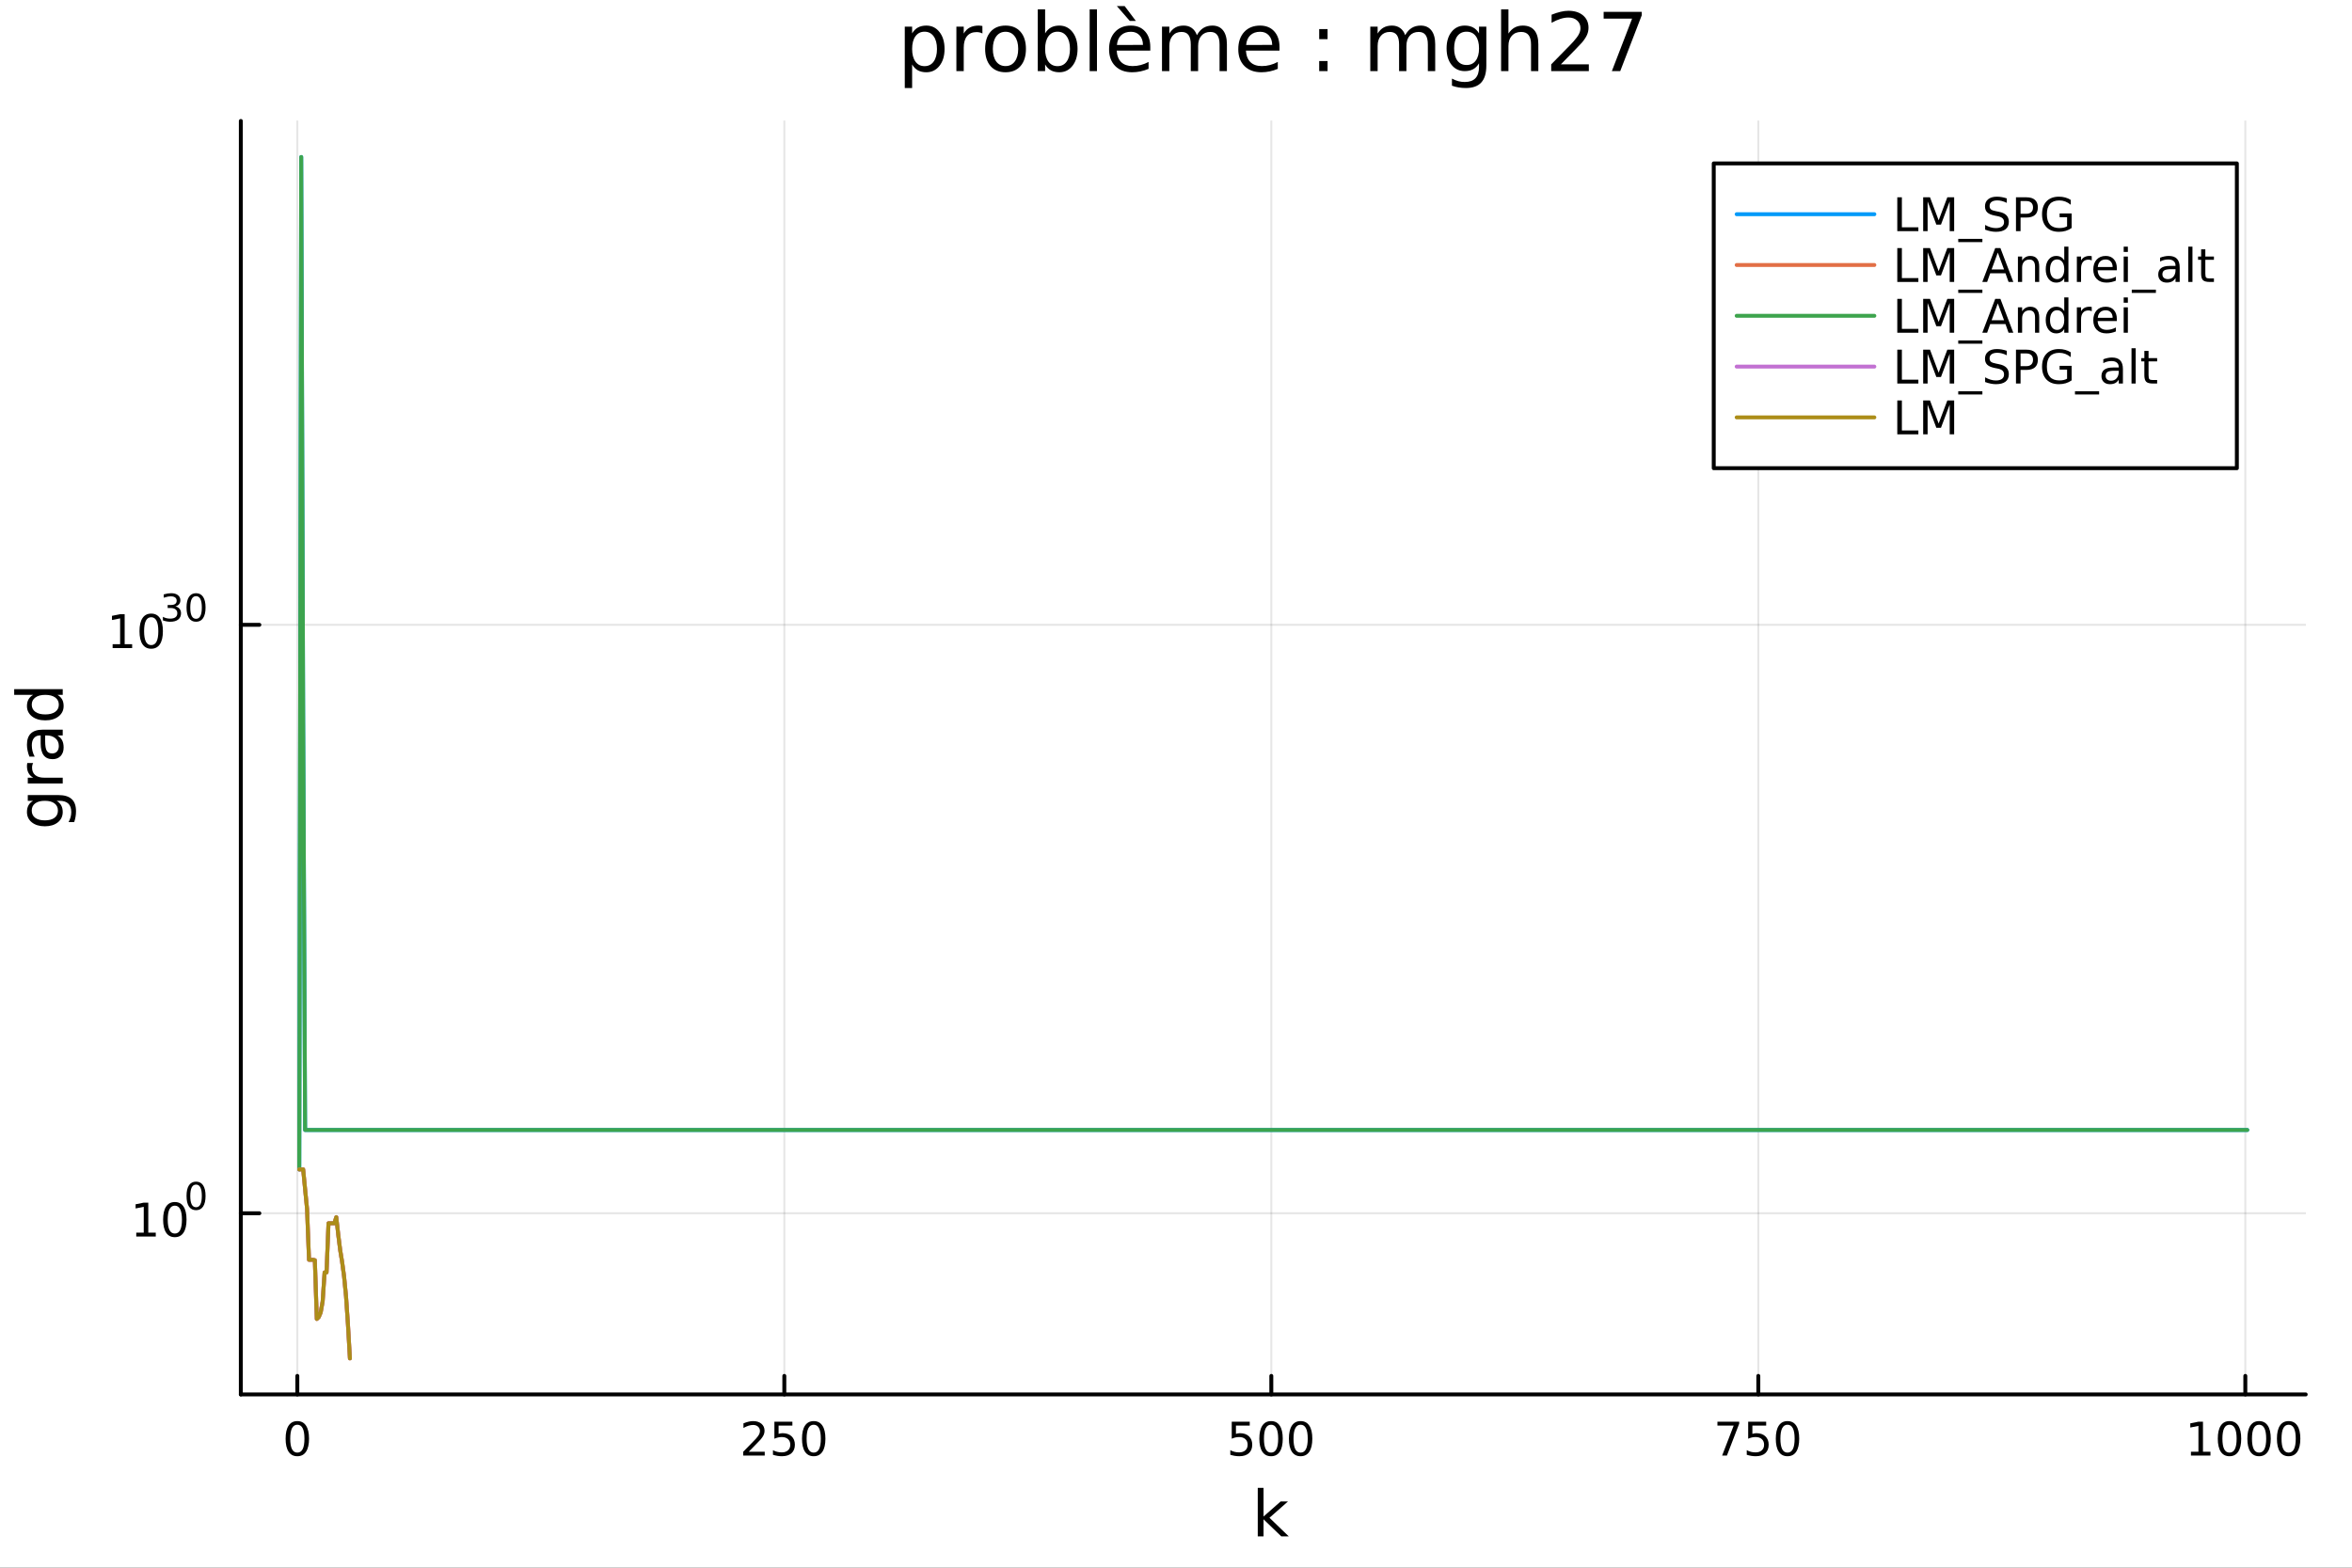 <?xml version="1.0" encoding="utf-8"?>
<svg xmlns="http://www.w3.org/2000/svg" xmlns:xlink="http://www.w3.org/1999/xlink" width="600" height="400" viewBox="0 0 2400 1600">
<rect x="0" y="0" width="2400" height="1600" fill="#333333" stroke="none"/>
<defs>
  <clipPath id="clip610">
    <rect x="0" y="0" width="2400" height="1600"/>
  </clipPath>
</defs>
<path clip-path="url(#clip610)" d="M0 1600 L2400 1600 L2400 0 L0 0  Z" fill="#ffffff" fill-rule="evenodd" fill-opacity="1"/>
<defs>
  <clipPath id="clip611">
    <rect x="480" y="0" width="1681" height="1600"/>
  </clipPath>
</defs>
<path clip-path="url(#clip610)" d="M245.749 1423.18 L2352.76 1423.18 L2352.76 123.472 L245.749 123.472  Z" fill="#ffffff" fill-rule="evenodd" fill-opacity="1"/>
<defs>
  <clipPath id="clip612">
    <rect x="245" y="123" width="2108" height="1301"/>
  </clipPath>
</defs>
<polyline clip-path="url(#clip612)" style="stroke:#000000; stroke-linecap:round; stroke-linejoin:round; stroke-width:2; stroke-opacity:0.1; fill:none" points="303.393,1423.18 303.393,123.472 "/>
<polyline clip-path="url(#clip612)" style="stroke:#000000; stroke-linecap:round; stroke-linejoin:round; stroke-width:2; stroke-opacity:0.1; fill:none" points="800.329,1423.18 800.329,123.472 "/>
<polyline clip-path="url(#clip612)" style="stroke:#000000; stroke-linecap:round; stroke-linejoin:round; stroke-width:2; stroke-opacity:0.1; fill:none" points="1297.26,1423.18 1297.26,123.472 "/>
<polyline clip-path="url(#clip612)" style="stroke:#000000; stroke-linecap:round; stroke-linejoin:round; stroke-width:2; stroke-opacity:0.1; fill:none" points="1794.2,1423.18 1794.2,123.472 "/>
<polyline clip-path="url(#clip612)" style="stroke:#000000; stroke-linecap:round; stroke-linejoin:round; stroke-width:2; stroke-opacity:0.1; fill:none" points="2291.14,1423.18 2291.14,123.472 "/>
<polyline clip-path="url(#clip610)" style="stroke:#000000; stroke-linecap:round; stroke-linejoin:round; stroke-width:4; stroke-opacity:1; fill:none" points="245.749,1423.18 2352.76,1423.18 "/>
<polyline clip-path="url(#clip610)" style="stroke:#000000; stroke-linecap:round; stroke-linejoin:round; stroke-width:4; stroke-opacity:1; fill:none" points="303.393,1423.18 303.393,1404.28 "/>
<polyline clip-path="url(#clip610)" style="stroke:#000000; stroke-linecap:round; stroke-linejoin:round; stroke-width:4; stroke-opacity:1; fill:none" points="800.329,1423.18 800.329,1404.28 "/>
<polyline clip-path="url(#clip610)" style="stroke:#000000; stroke-linecap:round; stroke-linejoin:round; stroke-width:4; stroke-opacity:1; fill:none" points="1297.26,1423.18 1297.26,1404.28 "/>
<polyline clip-path="url(#clip610)" style="stroke:#000000; stroke-linecap:round; stroke-linejoin:round; stroke-width:4; stroke-opacity:1; fill:none" points="1794.2,1423.18 1794.2,1404.28 "/>
<polyline clip-path="url(#clip610)" style="stroke:#000000; stroke-linecap:round; stroke-linejoin:round; stroke-width:4; stroke-opacity:1; fill:none" points="2291.14,1423.18 2291.14,1404.28 "/>
<path clip-path="url(#clip610)" d="M303.393 1454.1 Q299.782 1454.1 297.953 1457.66 Q296.148 1461.2 296.148 1468.33 Q296.148 1475.44 297.953 1479.01 Q299.782 1482.55 303.393 1482.55 Q307.027 1482.55 308.833 1479.01 Q310.662 1475.44 310.662 1468.33 Q310.662 1461.2 308.833 1457.66 Q307.027 1454.1 303.393 1454.1 M303.393 1450.39 Q309.203 1450.39 312.259 1455 Q315.338 1459.58 315.338 1468.33 Q315.338 1477.06 312.259 1481.67 Q309.203 1486.25 303.393 1486.25 Q297.583 1486.25 294.504 1481.67 Q291.449 1477.06 291.449 1468.33 Q291.449 1459.58 294.504 1455 Q297.583 1450.39 303.393 1450.39 Z" fill="#000000" fill-rule="nonzero" fill-opacity="1" /><path clip-path="url(#clip610)" d="M764.021 1481.64 L780.341 1481.64 L780.341 1485.58 L758.396 1485.58 L758.396 1481.64 Q761.058 1478.89 765.642 1474.26 Q770.248 1469.61 771.429 1468.27 Q773.674 1465.74 774.554 1464.01 Q775.456 1462.25 775.456 1460.56 Q775.456 1457.8 773.512 1456.07 Q771.591 1454.33 768.489 1454.33 Q766.29 1454.33 763.836 1455.09 Q761.405 1455.86 758.628 1457.41 L758.628 1452.69 Q761.452 1451.55 763.905 1450.97 Q766.359 1450.39 768.396 1450.39 Q773.767 1450.39 776.961 1453.08 Q780.155 1455.77 780.155 1460.26 Q780.155 1462.39 779.345 1464.31 Q778.558 1466.2 776.452 1468.8 Q775.873 1469.47 772.771 1472.69 Q769.669 1475.88 764.021 1481.64 Z" fill="#000000" fill-rule="nonzero" fill-opacity="1" /><path clip-path="url(#clip610)" d="M790.202 1451.02 L808.558 1451.02 L808.558 1454.96 L794.484 1454.96 L794.484 1463.43 Q795.502 1463.08 796.521 1462.92 Q797.54 1462.73 798.558 1462.73 Q804.345 1462.73 807.725 1465.9 Q811.104 1469.08 811.104 1474.49 Q811.104 1480.07 807.632 1483.17 Q804.16 1486.25 797.84 1486.25 Q795.665 1486.25 793.396 1485.88 Q791.151 1485.51 788.743 1484.77 L788.743 1480.07 Q790.827 1481.2 793.049 1481.76 Q795.271 1482.32 797.748 1482.32 Q801.752 1482.32 804.09 1480.21 Q806.428 1478.1 806.428 1474.49 Q806.428 1470.88 804.09 1468.77 Q801.752 1466.67 797.748 1466.67 Q795.873 1466.67 793.998 1467.08 Q792.146 1467.5 790.202 1468.38 L790.202 1451.02 Z" fill="#000000" fill-rule="nonzero" fill-opacity="1" /><path clip-path="url(#clip610)" d="M830.317 1454.1 Q826.706 1454.1 824.877 1457.66 Q823.072 1461.2 823.072 1468.33 Q823.072 1475.44 824.877 1479.01 Q826.706 1482.55 830.317 1482.55 Q833.951 1482.55 835.757 1479.01 Q837.586 1475.44 837.586 1468.33 Q837.586 1461.2 835.757 1457.66 Q833.951 1454.1 830.317 1454.1 M830.317 1450.39 Q836.127 1450.39 839.183 1455 Q842.262 1459.58 842.262 1468.33 Q842.262 1477.06 839.183 1481.67 Q836.127 1486.25 830.317 1486.25 Q824.507 1486.25 821.428 1481.67 Q818.373 1477.06 818.373 1468.33 Q818.373 1459.58 821.428 1455 Q824.507 1450.39 830.317 1450.39 Z" fill="#000000" fill-rule="nonzero" fill-opacity="1" /><path clip-path="url(#clip610)" d="M1256.88 1451.02 L1275.24 1451.02 L1275.24 1454.96 L1261.17 1454.96 L1261.17 1463.43 Q1262.18 1463.08 1263.2 1462.92 Q1264.22 1462.73 1265.24 1462.73 Q1271.03 1462.73 1274.41 1465.9 Q1277.79 1469.08 1277.79 1474.49 Q1277.79 1480.07 1274.31 1483.17 Q1270.84 1486.25 1264.52 1486.25 Q1262.35 1486.25 1260.08 1485.88 Q1257.83 1485.51 1255.42 1484.77 L1255.42 1480.07 Q1257.51 1481.2 1259.73 1481.76 Q1261.95 1482.32 1264.43 1482.32 Q1268.43 1482.32 1270.77 1480.21 Q1273.11 1478.1 1273.11 1474.49 Q1273.11 1470.88 1270.77 1468.77 Q1268.43 1466.67 1264.43 1466.67 Q1262.55 1466.67 1260.68 1467.08 Q1258.83 1467.5 1256.88 1468.38 L1256.88 1451.02 Z" fill="#000000" fill-rule="nonzero" fill-opacity="1" /><path clip-path="url(#clip610)" d="M1297 1454.1 Q1293.39 1454.1 1291.56 1457.66 Q1289.75 1461.2 1289.75 1468.33 Q1289.75 1475.44 1291.56 1479.01 Q1293.39 1482.55 1297 1482.55 Q1300.63 1482.55 1302.44 1479.01 Q1304.27 1475.44 1304.27 1468.33 Q1304.27 1461.2 1302.44 1457.66 Q1300.63 1454.1 1297 1454.1 M1297 1450.39 Q1302.81 1450.39 1305.86 1455 Q1308.94 1459.58 1308.94 1468.33 Q1308.94 1477.06 1305.86 1481.67 Q1302.81 1486.25 1297 1486.25 Q1291.19 1486.25 1288.11 1481.67 Q1285.05 1477.06 1285.05 1468.33 Q1285.05 1459.58 1288.11 1455 Q1291.19 1450.39 1297 1450.39 Z" fill="#000000" fill-rule="nonzero" fill-opacity="1" /><path clip-path="url(#clip610)" d="M1327.16 1454.1 Q1323.55 1454.1 1321.72 1457.66 Q1319.91 1461.2 1319.91 1468.33 Q1319.91 1475.44 1321.72 1479.01 Q1323.55 1482.55 1327.16 1482.55 Q1330.79 1482.55 1332.6 1479.01 Q1334.43 1475.44 1334.43 1468.33 Q1334.43 1461.2 1332.6 1457.66 Q1330.79 1454.1 1327.16 1454.1 M1327.16 1450.39 Q1332.97 1450.39 1336.03 1455 Q1339.1 1459.58 1339.1 1468.33 Q1339.1 1477.06 1336.03 1481.67 Q1332.97 1486.25 1327.16 1486.25 Q1321.35 1486.25 1318.27 1481.67 Q1315.22 1477.06 1315.22 1468.33 Q1315.22 1459.58 1318.27 1455 Q1321.35 1450.39 1327.16 1450.39 Z" fill="#000000" fill-rule="nonzero" fill-opacity="1" /><path clip-path="url(#clip610)" d="M1752.48 1451.02 L1774.7 1451.02 L1774.7 1453.01 L1762.15 1485.58 L1757.27 1485.58 L1769.07 1454.96 L1752.48 1454.96 L1752.48 1451.02 Z" fill="#000000" fill-rule="nonzero" fill-opacity="1" /><path clip-path="url(#clip610)" d="M1783.86 1451.02 L1802.22 1451.02 L1802.22 1454.96 L1788.15 1454.96 L1788.15 1463.43 Q1789.17 1463.08 1790.18 1462.92 Q1791.2 1462.73 1792.22 1462.73 Q1798.01 1462.73 1801.39 1465.9 Q1804.77 1469.08 1804.77 1474.49 Q1804.77 1480.07 1801.3 1483.17 Q1797.82 1486.25 1791.5 1486.25 Q1789.33 1486.25 1787.06 1485.88 Q1784.81 1485.51 1782.41 1484.77 L1782.41 1480.07 Q1784.49 1481.2 1786.71 1481.76 Q1788.93 1482.32 1791.41 1482.32 Q1795.42 1482.32 1797.75 1480.21 Q1800.09 1478.1 1800.09 1474.49 Q1800.09 1470.88 1797.75 1468.77 Q1795.42 1466.67 1791.41 1466.67 Q1789.54 1466.67 1787.66 1467.08 Q1785.81 1467.5 1783.86 1468.38 L1783.86 1451.02 Z" fill="#000000" fill-rule="nonzero" fill-opacity="1" /><path clip-path="url(#clip610)" d="M1823.98 1454.1 Q1820.37 1454.1 1818.54 1457.66 Q1816.73 1461.2 1816.73 1468.33 Q1816.73 1475.44 1818.54 1479.01 Q1820.37 1482.55 1823.98 1482.55 Q1827.61 1482.55 1829.42 1479.01 Q1831.25 1475.44 1831.25 1468.33 Q1831.25 1461.2 1829.42 1457.66 Q1827.61 1454.1 1823.98 1454.1 M1823.98 1450.39 Q1829.79 1450.39 1832.85 1455 Q1835.92 1459.58 1835.92 1468.33 Q1835.92 1477.06 1832.85 1481.67 Q1829.79 1486.25 1823.98 1486.25 Q1818.17 1486.25 1815.09 1481.67 Q1812.04 1477.06 1812.04 1468.33 Q1812.04 1459.58 1815.09 1455 Q1818.17 1450.39 1823.98 1450.39 Z" fill="#000000" fill-rule="nonzero" fill-opacity="1" /><path clip-path="url(#clip610)" d="M2235.66 1481.64 L2243.3 1481.64 L2243.3 1455.28 L2234.99 1456.95 L2234.99 1452.69 L2243.25 1451.02 L2247.93 1451.02 L2247.93 1481.64 L2255.57 1481.64 L2255.57 1485.58 L2235.66 1485.58 L2235.66 1481.64 Z" fill="#000000" fill-rule="nonzero" fill-opacity="1" /><path clip-path="url(#clip610)" d="M2275.01 1454.1 Q2271.4 1454.1 2269.57 1457.66 Q2267.77 1461.2 2267.77 1468.33 Q2267.77 1475.44 2269.57 1479.01 Q2271.4 1482.55 2275.01 1482.55 Q2278.65 1482.55 2280.45 1479.01 Q2282.28 1475.44 2282.28 1468.33 Q2282.28 1461.2 2280.45 1457.66 Q2278.65 1454.1 2275.01 1454.1 M2275.01 1450.39 Q2280.82 1450.39 2283.88 1455 Q2286.96 1459.58 2286.96 1468.33 Q2286.96 1477.06 2283.88 1481.67 Q2280.82 1486.25 2275.01 1486.25 Q2269.2 1486.25 2266.12 1481.67 Q2263.07 1477.06 2263.07 1468.33 Q2263.07 1459.58 2266.12 1455 Q2269.2 1450.39 2275.01 1450.39 Z" fill="#000000" fill-rule="nonzero" fill-opacity="1" /><path clip-path="url(#clip610)" d="M2305.18 1454.1 Q2301.56 1454.1 2299.74 1457.66 Q2297.93 1461.2 2297.93 1468.33 Q2297.93 1475.44 2299.74 1479.01 Q2301.56 1482.55 2305.18 1482.55 Q2308.81 1482.55 2310.61 1479.01 Q2312.44 1475.44 2312.44 1468.33 Q2312.44 1461.2 2310.61 1457.66 Q2308.81 1454.1 2305.18 1454.1 M2305.18 1450.39 Q2310.99 1450.39 2314.04 1455 Q2317.12 1459.58 2317.12 1468.33 Q2317.12 1477.06 2314.04 1481.67 Q2310.99 1486.25 2305.18 1486.25 Q2299.37 1486.25 2296.29 1481.67 Q2293.23 1477.06 2293.23 1468.33 Q2293.23 1459.58 2296.29 1455 Q2299.37 1450.39 2305.18 1450.39 Z" fill="#000000" fill-rule="nonzero" fill-opacity="1" /><path clip-path="url(#clip610)" d="M2335.34 1454.1 Q2331.73 1454.1 2329.9 1457.66 Q2328.09 1461.2 2328.09 1468.33 Q2328.09 1475.44 2329.9 1479.01 Q2331.73 1482.55 2335.34 1482.55 Q2338.97 1482.55 2340.78 1479.01 Q2342.61 1475.44 2342.61 1468.33 Q2342.61 1461.2 2340.78 1457.66 Q2338.97 1454.1 2335.34 1454.1 M2335.34 1450.39 Q2341.15 1450.39 2344.2 1455 Q2347.28 1459.58 2347.28 1468.33 Q2347.28 1477.06 2344.2 1481.67 Q2341.15 1486.25 2335.34 1486.25 Q2329.53 1486.25 2326.45 1481.67 Q2323.39 1477.06 2323.39 1468.33 Q2323.39 1459.58 2326.45 1455 Q2329.53 1450.39 2335.34 1450.39 Z" fill="#000000" fill-rule="nonzero" fill-opacity="1" /><path clip-path="url(#clip610)" d="M1283.43 1518.52 L1289.32 1518.52 L1289.32 1547.77 L1306.8 1532.4 L1314.28 1532.4 L1295.37 1549.07 L1315.07 1568.04 L1307.43 1568.04 L1289.32 1550.63 L1289.32 1568.04 L1283.43 1568.04 L1283.43 1518.52 Z" fill="#000000" fill-rule="nonzero" fill-opacity="1" /><polyline clip-path="url(#clip612)" style="stroke:#000000; stroke-linecap:round; stroke-linejoin:round; stroke-width:2; stroke-opacity:0.1; fill:none" points="245.749,1238.27 2352.76,1238.27 "/>
<polyline clip-path="url(#clip612)" style="stroke:#000000; stroke-linecap:round; stroke-linejoin:round; stroke-width:2; stroke-opacity:0.1; fill:none" points="245.749,637.704 2352.76,637.704 "/>
<polyline clip-path="url(#clip610)" style="stroke:#000000; stroke-linecap:round; stroke-linejoin:round; stroke-width:4; stroke-opacity:1; fill:none" points="245.749,1423.18 245.749,123.472 "/>
<polyline clip-path="url(#clip610)" style="stroke:#000000; stroke-linecap:round; stroke-linejoin:round; stroke-width:4; stroke-opacity:1; fill:none" points="245.749,1238.27 264.646,1238.27 "/>
<polyline clip-path="url(#clip610)" style="stroke:#000000; stroke-linecap:round; stroke-linejoin:round; stroke-width:4; stroke-opacity:1; fill:none" points="245.749,637.704 264.646,637.704 "/>
<path clip-path="url(#clip610)" d="M139.043 1258.06 L146.682 1258.06 L146.682 1231.7 L138.372 1233.36 L138.372 1229.1 L146.636 1227.44 L151.311 1227.44 L151.311 1258.06 L158.95 1258.06 L158.95 1262 L139.043 1262 L139.043 1258.06 Z" fill="#000000" fill-rule="nonzero" fill-opacity="1" /><path clip-path="url(#clip610)" d="M178.395 1230.51 Q174.784 1230.51 172.955 1234.08 Q171.149 1237.62 171.149 1244.75 Q171.149 1251.86 172.955 1255.42 Q174.784 1258.96 178.395 1258.96 Q182.029 1258.96 183.834 1255.42 Q185.663 1251.86 185.663 1244.75 Q185.663 1237.62 183.834 1234.08 Q182.029 1230.51 178.395 1230.51 M178.395 1226.81 Q184.205 1226.81 187.26 1231.42 Q190.339 1236 190.339 1244.75 Q190.339 1253.48 187.26 1258.08 Q184.205 1262.67 178.395 1262.67 Q172.584 1262.67 169.506 1258.08 Q166.45 1253.48 166.45 1244.75 Q166.45 1236 169.506 1231.42 Q172.584 1226.81 178.395 1226.81 Z" fill="#000000" fill-rule="nonzero" fill-opacity="1" /><path clip-path="url(#clip610)" d="M200.044 1209.01 Q197.11 1209.01 195.624 1211.9 Q194.157 1214.78 194.157 1220.57 Q194.157 1226.35 195.624 1229.24 Q197.11 1232.12 200.044 1232.12 Q202.997 1232.12 204.464 1229.24 Q205.949 1226.35 205.949 1220.57 Q205.949 1214.78 204.464 1211.9 Q202.997 1209.01 200.044 1209.01 M200.044 1206 Q204.765 1206 207.247 1209.74 Q209.749 1213.46 209.749 1220.57 Q209.749 1227.66 207.247 1231.41 Q204.765 1235.13 200.044 1235.13 Q195.323 1235.13 192.822 1231.41 Q190.339 1227.66 190.339 1220.57 Q190.339 1213.46 192.822 1209.74 Q195.323 1206 200.044 1206 Z" fill="#000000" fill-rule="nonzero" fill-opacity="1" /><path clip-path="url(#clip610)" d="M114.931 657.496 L122.57 657.496 L122.57 631.131 L114.26 632.797 L114.26 628.538 L122.524 626.872 L127.2 626.872 L127.2 657.496 L134.839 657.496 L134.839 661.432 L114.931 661.432 L114.931 657.496 Z" fill="#000000" fill-rule="nonzero" fill-opacity="1" /><path clip-path="url(#clip610)" d="M154.283 629.95 Q150.672 629.95 148.843 633.515 Q147.038 637.057 147.038 644.186 Q147.038 651.293 148.843 654.858 Q150.672 658.399 154.283 658.399 Q157.917 658.399 159.723 654.858 Q161.552 651.293 161.552 644.186 Q161.552 637.057 159.723 633.515 Q157.917 629.95 154.283 629.95 M154.283 626.247 Q160.093 626.247 163.149 630.853 Q166.227 635.436 166.227 644.186 Q166.227 652.913 163.149 657.52 Q160.093 662.103 154.283 662.103 Q148.473 662.103 145.394 657.52 Q142.339 652.913 142.339 644.186 Q142.339 635.436 145.394 630.853 Q148.473 626.247 154.283 626.247 Z" fill="#000000" fill-rule="nonzero" fill-opacity="1" /><path clip-path="url(#clip610)" d="M178.923 618.881 Q181.65 619.464 183.173 621.307 Q184.716 623.15 184.716 625.859 Q184.716 630.015 181.857 632.291 Q178.998 634.567 173.732 634.567 Q171.964 634.567 170.083 634.209 Q168.221 633.871 166.227 633.175 L166.227 629.507 Q167.807 630.429 169.688 630.899 Q171.569 631.369 173.619 631.369 Q177.192 631.369 179.054 629.959 Q180.935 628.548 180.935 625.859 Q180.935 623.376 179.186 621.984 Q177.456 620.574 174.352 620.574 L171.08 620.574 L171.08 617.452 L174.503 617.452 Q177.305 617.452 178.791 616.342 Q180.277 615.213 180.277 613.107 Q180.277 610.944 178.735 609.797 Q177.211 608.631 174.352 608.631 Q172.791 608.631 171.005 608.969 Q169.218 609.308 167.074 610.022 L167.074 606.637 Q169.237 606.035 171.117 605.734 Q173.017 605.433 174.691 605.433 Q179.017 605.433 181.537 607.408 Q184.057 609.364 184.057 612.712 Q184.057 615.044 182.722 616.662 Q181.387 618.26 178.923 618.881 Z" fill="#000000" fill-rule="nonzero" fill-opacity="1" /><path clip-path="url(#clip610)" d="M200.044 608.443 Q197.11 608.443 195.624 611.339 Q194.157 614.217 194.157 620.009 Q194.157 625.783 195.624 628.68 Q197.11 631.557 200.044 631.557 Q202.997 631.557 204.464 628.68 Q205.949 625.783 205.949 620.009 Q205.949 614.217 204.464 611.339 Q202.997 608.443 200.044 608.443 M200.044 605.433 Q204.765 605.433 207.247 609.176 Q209.749 612.9 209.749 620.009 Q209.749 627.1 207.247 630.843 Q204.765 634.567 200.044 634.567 Q195.323 634.567 192.822 630.843 Q190.339 627.1 190.339 620.009 Q190.339 612.9 192.822 609.176 Q195.323 605.433 200.044 605.433 Z" fill="#000000" fill-rule="nonzero" fill-opacity="1" /><path clip-path="url(#clip610)" d="M45.766 817.313 Q39.401 817.313 35.9 819.955 Q32.398 822.565 32.398 827.307 Q32.398 832.018 35.9 834.66 Q39.401 837.27 45.766 837.27 Q52.1 837.27 55.601 834.66 Q59.103 832.018 59.103 827.307 Q59.103 822.565 55.601 819.955 Q52.1 817.313 45.766 817.313 M59.58 811.457 Q68.683 811.457 73.107 815.499 Q77.563 819.541 77.563 827.88 Q77.563 830.967 77.086 833.705 Q76.64 836.442 75.685 839.02 L69.988 839.02 Q71.388 836.442 72.057 833.928 Q72.725 831.413 72.725 828.803 Q72.725 823.042 69.701 820.178 Q66.71 817.313 60.63 817.313 L57.734 817.313 Q60.885 819.127 62.445 821.96 Q64.004 824.793 64.004 828.739 Q64.004 835.296 59.007 839.307 Q54.01 843.317 45.766 843.317 Q37.491 843.317 32.494 839.307 Q27.497 835.296 27.497 828.739 Q27.497 824.793 29.056 821.96 Q30.616 819.127 33.767 817.313 L28.356 817.313 L28.356 811.457 L59.58 811.457 Z" fill="#000000" fill-rule="nonzero" fill-opacity="1" /><path clip-path="url(#clip610)" d="M33.831 778.737 Q33.258 779.724 33.003 780.901 Q32.717 782.047 32.717 783.447 Q32.717 788.413 35.963 791.086 Q39.178 793.728 45.225 793.728 L64.004 793.728 L64.004 799.616 L28.356 799.616 L28.356 793.728 L33.894 793.728 Q30.648 791.882 29.088 788.922 Q27.497 785.962 27.497 781.729 Q27.497 781.124 27.592 780.392 Q27.656 779.66 27.815 778.769 L33.831 778.737 Z" fill="#000000" fill-rule="nonzero" fill-opacity="1" /><path clip-path="url(#clip610)" d="M46.085 756.393 Q46.085 763.491 47.708 766.228 Q49.331 768.965 53.246 768.965 Q56.365 768.965 58.211 766.928 Q60.026 764.86 60.026 761.327 Q60.026 756.457 56.588 753.529 Q53.119 750.569 47.39 750.569 L46.085 750.569 L46.085 756.393 M43.666 744.712 L64.004 744.712 L64.004 750.569 L58.593 750.569 Q61.84 752.574 63.399 755.566 Q64.927 758.558 64.927 762.886 Q64.927 768.361 61.872 771.607 Q58.784 774.822 53.628 774.822 Q47.612 774.822 44.557 770.812 Q41.501 766.769 41.501 758.78 L41.501 750.569 L40.928 750.569 Q36.886 750.569 34.69 753.242 Q32.462 755.884 32.462 760.69 Q32.462 763.746 33.194 766.642 Q33.926 769.538 35.39 772.212 L29.98 772.212 Q28.738 768.997 28.133 765.974 Q27.497 762.95 27.497 760.085 Q27.497 752.351 31.507 748.532 Q35.518 744.712 43.666 744.712 Z" fill="#000000" fill-rule="nonzero" fill-opacity="1" /><path clip-path="url(#clip610)" d="M33.767 709.191 L14.479 709.191 L14.479 703.335 L64.004 703.335 L64.004 709.191 L58.657 709.191 Q61.84 711.038 63.399 713.87 Q64.927 716.671 64.927 720.618 Q64.927 727.079 59.771 731.153 Q54.615 735.195 46.212 735.195 Q37.809 735.195 32.653 731.153 Q27.497 727.079 27.497 720.618 Q27.497 716.671 29.056 713.87 Q30.584 711.038 33.767 709.191 M46.212 729.148 Q52.673 729.148 56.365 726.506 Q60.026 723.833 60.026 719.186 Q60.026 714.539 56.365 711.865 Q52.673 709.191 46.212 709.191 Q39.751 709.191 36.09 711.865 Q32.398 714.539 32.398 719.186 Q32.398 723.833 36.09 726.506 Q39.751 729.148 46.212 729.148 Z" fill="#000000" fill-rule="nonzero" fill-opacity="1" /><path clip-path="url(#clip610)" d="M930.742 65.77 L930.742 89.833 L923.247 89.833 L923.247 27.206 L930.742 27.206 L930.742 34.092 Q933.091 30.041 936.656 28.097 Q940.261 26.112 945.244 26.112 Q953.508 26.112 958.652 32.675 Q963.837 39.237 963.837 49.931 Q963.837 60.626 958.652 67.188 Q953.508 73.751 945.244 73.751 Q940.261 73.751 936.656 71.806 Q933.091 69.821 930.742 65.77 M956.1 49.931 Q956.1 41.708 952.697 37.05 Q949.335 32.35 943.421 32.35 Q937.507 32.35 934.104 37.05 Q930.742 41.708 930.742 49.931 Q930.742 58.155 934.104 62.854 Q937.507 67.512 943.421 67.512 Q949.335 67.512 952.697 62.854 Q956.1 58.155 956.1 49.931 Z" fill="#000000" fill-rule="nonzero" fill-opacity="1" /><path clip-path="url(#clip610)" d="M1002.48 34.173 Q1001.23 33.444 999.728 33.12 Q998.27 32.756 996.488 32.756 Q990.168 32.756 986.766 36.888 Q983.403 40.979 983.403 48.676 L983.403 72.576 L975.909 72.576 L975.909 27.206 L983.403 27.206 L983.403 34.254 Q985.753 30.122 989.52 28.138 Q993.287 26.112 998.675 26.112 Q999.445 26.112 1000.38 26.234 Q1001.31 26.315 1002.44 26.517 L1002.48 34.173 Z" fill="#000000" fill-rule="nonzero" fill-opacity="1" /><path clip-path="url(#clip610)" d="M1026.06 32.431 Q1020.06 32.431 1016.58 37.131 Q1013.1 41.789 1013.1 49.931 Q1013.1 58.074 1016.54 62.773 Q1020.02 67.431 1026.06 67.431 Q1032.01 67.431 1035.5 62.732 Q1038.98 58.033 1038.98 49.931 Q1038.98 41.87 1035.5 37.171 Q1032.01 32.431 1026.06 32.431 M1026.06 26.112 Q1035.78 26.112 1041.33 32.431 Q1046.88 38.751 1046.88 49.931 Q1046.88 61.071 1041.33 67.431 Q1035.78 73.751 1026.06 73.751 Q1016.3 73.751 1010.75 67.431 Q1005.24 61.071 1005.24 49.931 Q1005.24 38.751 1010.75 32.431 Q1016.3 26.112 1026.06 26.112 Z" fill="#000000" fill-rule="nonzero" fill-opacity="1" /><path clip-path="url(#clip610)" d="M1091.81 49.931 Q1091.81 41.708 1088.4 37.05 Q1085.04 32.35 1079.13 32.35 Q1073.21 32.35 1069.81 37.05 Q1066.45 41.708 1066.45 49.931 Q1066.45 58.155 1069.81 62.854 Q1073.21 67.512 1079.13 67.512 Q1085.04 67.512 1088.4 62.854 Q1091.81 58.155 1091.81 49.931 M1066.45 34.092 Q1068.8 30.041 1072.36 28.097 Q1075.97 26.112 1080.95 26.112 Q1089.21 26.112 1094.36 32.675 Q1099.54 39.237 1099.54 49.931 Q1099.54 60.626 1094.36 67.188 Q1089.21 73.751 1080.95 73.751 Q1075.97 73.751 1072.36 71.806 Q1068.8 69.821 1066.45 65.77 L1066.45 72.576 L1058.95 72.576 L1058.95 9.544 L1066.45 9.544 L1066.45 34.092 Z" fill="#000000" fill-rule="nonzero" fill-opacity="1" /><path clip-path="url(#clip610)" d="M1111.9 9.544 L1119.35 9.544 L1119.35 72.576 L1111.9 72.576 L1111.9 9.544 Z" fill="#000000" fill-rule="nonzero" fill-opacity="1" /><path clip-path="url(#clip610)" d="M1173.76 48.028 L1173.76 51.673 L1139.48 51.673 Q1139.97 59.37 1144.1 63.421 Q1148.28 67.431 1155.69 67.431 Q1159.98 67.431 1163.99 66.378 Q1168.04 65.325 1172.01 63.218 L1172.01 70.267 Q1168 71.968 1163.79 72.86 Q1159.58 73.751 1155.24 73.751 Q1144.39 73.751 1138.03 67.431 Q1131.71 61.112 1131.71 50.337 Q1131.71 39.197 1137.7 32.675 Q1143.74 26.112 1153.95 26.112 Q1163.1 26.112 1168.41 32.026 Q1173.76 37.9 1173.76 48.028 M1166.3 45.84 Q1166.22 39.723 1162.86 36.077 Q1159.54 32.431 1154.03 32.431 Q1147.79 32.431 1144.02 35.956 Q1140.29 39.48 1139.73 45.88 L1166.3 45.84 M1147.63 6.222 L1159.05 21.373 L1152.85 21.373 L1139.65 6.222 L1147.63 6.222 Z" fill="#000000" fill-rule="nonzero" fill-opacity="1" /><path clip-path="url(#clip610)" d="M1221.31 35.915 Q1224.11 30.892 1228 28.502 Q1231.89 26.112 1237.15 26.112 Q1244.24 26.112 1248.09 31.095 Q1251.94 36.037 1251.94 45.192 L1251.94 72.576 L1244.44 72.576 L1244.44 45.435 Q1244.44 38.913 1242.13 35.753 Q1239.83 32.594 1235.09 32.594 Q1229.29 32.594 1225.93 36.442 Q1222.57 40.29 1222.57 46.934 L1222.57 72.576 L1215.07 72.576 L1215.07 45.435 Q1215.07 38.873 1212.77 35.753 Q1210.46 32.594 1205.64 32.594 Q1199.92 32.594 1196.56 36.482 Q1193.2 40.331 1193.2 46.934 L1193.2 72.576 L1185.71 72.576 L1185.71 27.206 L1193.2 27.206 L1193.2 34.254 Q1195.75 30.082 1199.32 28.097 Q1202.88 26.112 1207.78 26.112 Q1212.72 26.112 1216.17 28.624 Q1219.65 31.135 1221.31 35.915 Z" fill="#000000" fill-rule="nonzero" fill-opacity="1" /><path clip-path="url(#clip610)" d="M1305.61 48.028 L1305.61 51.673 L1271.34 51.673 Q1271.83 59.37 1275.96 63.421 Q1280.13 67.431 1287.55 67.431 Q1291.84 67.431 1295.85 66.378 Q1299.9 65.325 1303.87 63.218 L1303.87 70.267 Q1299.86 71.968 1295.65 72.86 Q1291.43 73.751 1287.1 73.751 Q1276.24 73.751 1269.88 67.431 Q1263.56 61.112 1263.56 50.337 Q1263.56 39.197 1269.56 32.675 Q1275.59 26.112 1285.8 26.112 Q1294.96 26.112 1300.27 32.026 Q1305.61 37.9 1305.61 48.028 M1298.16 45.84 Q1298.08 39.723 1294.72 36.077 Q1291.39 32.431 1285.88 32.431 Q1279.65 32.431 1275.88 35.956 Q1272.15 39.48 1271.58 45.88 L1298.16 45.84 Z" fill="#000000" fill-rule="nonzero" fill-opacity="1" /><path clip-path="url(#clip610)" d="M1346.12 62.287 L1354.67 62.287 L1354.67 72.576 L1346.12 72.576 L1346.12 62.287 M1346.12 29.677 L1354.67 29.677 L1354.67 39.966 L1346.12 39.966 L1346.12 29.677 Z" fill="#000000" fill-rule="nonzero" fill-opacity="1" /><path clip-path="url(#clip610)" d="M1433.86 35.915 Q1436.66 30.892 1440.55 28.502 Q1444.44 26.112 1449.7 26.112 Q1456.79 26.112 1460.64 31.095 Q1464.49 36.037 1464.49 45.192 L1464.49 72.576 L1456.99 72.576 L1456.99 45.435 Q1456.99 38.913 1454.69 35.753 Q1452.38 32.594 1447.64 32.594 Q1441.84 32.594 1438.48 36.442 Q1435.12 40.29 1435.12 46.934 L1435.12 72.576 L1427.63 72.576 L1427.63 45.435 Q1427.63 38.873 1425.32 35.753 Q1423.01 32.594 1418.19 32.594 Q1412.48 32.594 1409.11 36.482 Q1405.75 40.331 1405.75 46.934 L1405.75 72.576 L1398.26 72.576 L1398.26 27.206 L1405.75 27.206 L1405.75 34.254 Q1408.3 30.082 1411.87 28.097 Q1415.43 26.112 1420.33 26.112 Q1425.28 26.112 1428.72 28.624 Q1432.2 31.135 1433.86 35.915 Z" fill="#000000" fill-rule="nonzero" fill-opacity="1" /><path clip-path="url(#clip610)" d="M1509.21 49.364 Q1509.21 41.263 1505.85 36.806 Q1502.53 32.35 1496.49 32.35 Q1490.5 32.35 1487.13 36.806 Q1483.81 41.263 1483.81 49.364 Q1483.81 57.426 1487.13 61.882 Q1490.5 66.338 1496.49 66.338 Q1502.53 66.338 1505.85 61.882 Q1509.21 57.426 1509.21 49.364 M1516.66 66.945 Q1516.66 78.531 1511.52 84.162 Q1506.38 89.833 1495.76 89.833 Q1491.83 89.833 1488.35 89.225 Q1484.86 88.658 1481.58 87.443 L1481.58 80.192 Q1484.86 81.974 1488.06 82.825 Q1491.27 83.675 1494.59 83.675 Q1501.92 83.675 1505.56 79.827 Q1509.21 76.019 1509.21 68.282 L1509.21 64.596 Q1506.9 68.606 1503.3 70.591 Q1499.69 72.576 1494.67 72.576 Q1486.32 72.576 1481.22 66.216 Q1476.11 59.856 1476.11 49.364 Q1476.11 38.832 1481.22 32.472 Q1486.32 26.112 1494.67 26.112 Q1499.69 26.112 1503.3 28.097 Q1506.9 30.082 1509.21 34.092 L1509.21 27.206 L1516.66 27.206 L1516.66 66.945 Z" fill="#000000" fill-rule="nonzero" fill-opacity="1" /><path clip-path="url(#clip610)" d="M1569.73 45.192 L1569.73 72.576 L1562.28 72.576 L1562.28 45.435 Q1562.28 38.994 1559.77 35.794 Q1557.25 32.594 1552.23 32.594 Q1546.2 32.594 1542.71 36.442 Q1539.23 40.29 1539.23 46.934 L1539.23 72.576 L1531.73 72.576 L1531.73 9.544 L1539.23 9.544 L1539.23 34.254 Q1541.9 30.163 1545.51 28.138 Q1549.15 26.112 1553.89 26.112 Q1561.71 26.112 1565.72 30.973 Q1569.73 35.794 1569.73 45.192 Z" fill="#000000" fill-rule="nonzero" fill-opacity="1" /><path clip-path="url(#clip610)" d="M1592.7 65.689 L1621.26 65.689 L1621.26 72.576 L1582.86 72.576 L1582.86 65.689 Q1587.51 60.869 1595.54 52.767 Q1603.6 44.625 1605.66 42.275 Q1609.59 37.86 1611.13 34.822 Q1612.71 31.743 1612.71 28.786 Q1612.71 23.965 1609.31 20.927 Q1605.95 17.889 1600.52 17.889 Q1596.67 17.889 1592.38 19.226 Q1588.12 20.562 1583.26 23.276 L1583.26 15.013 Q1588.2 13.028 1592.5 12.015 Q1596.79 11.002 1600.36 11.002 Q1609.75 11.002 1615.34 15.701 Q1620.93 20.4 1620.93 28.259 Q1620.93 31.986 1619.52 35.348 Q1618.14 38.67 1614.45 43.207 Q1613.44 44.382 1608.01 50.013 Q1602.58 55.603 1592.7 65.689 Z" fill="#000000" fill-rule="nonzero" fill-opacity="1" /><path clip-path="url(#clip610)" d="M1636.37 12.096 L1675.26 12.096 L1675.26 15.58 L1653.3 72.576 L1644.75 72.576 L1665.41 18.983 L1636.37 18.983 L1636.37 12.096 Z" fill="#000000" fill-rule="nonzero" fill-opacity="1" /><polyline clip-path="url(#clip612)" style="stroke:#009af9; stroke-linecap:round; stroke-linejoin:round; stroke-width:4; stroke-opacity:1; fill:none" points="305.381,1193.5 307.369,160.256 309.356,731.103 311.344,1153.28 313.332,1153.28 315.32,1153.28 317.307,1153.28 319.295,1153.28 321.283,1153.28 323.271,1153.28 325.258,1153.28 327.246,1153.28 329.234,1153.28 331.222,1153.28 333.209,1153.28 335.197,1153.28 337.185,1153.28 339.173,1153.28 341.16,1153.28 343.148,1153.28 345.136,1153.28 347.124,1153.28 349.111,1153.28 351.099,1153.28 353.087,1153.28 355.074,1153.28 357.062,1153.28 359.05,1153.28 361.038,1153.28 363.025,1153.28 365.013,1153.28 367.001,1153.28 368.989,1153.28 370.976,1153.28 372.964,1153.28 374.952,1153.28 376.94,1153.28 378.927,1153.28 380.915,1153.28 382.903,1153.28 384.891,1153.28 386.878,1153.28 388.866,1153.28 390.854,1153.28 392.842,1153.28 394.829,1153.28 396.817,1153.28 398.805,1153.28 400.793,1153.28 402.78,1153.28 404.768,1153.28 406.756,1153.28 408.744,1153.28 410.731,1153.28 412.719,1153.28 414.707,1153.28 416.695,1153.28 418.682,1153.28 420.67,1153.28 422.658,1153.28 424.645,1153.28 426.633,1153.28 428.621,1153.28 430.609,1153.28 432.596,1153.28 434.584,1153.28 436.572,1153.28 438.56,1153.28 440.547,1153.28 442.535,1153.28 444.523,1153.28 446.511,1153.28 448.498,1153.28 450.486,1153.28 452.474,1153.28 454.462,1153.28 456.449,1153.28 458.437,1153.28 460.425,1153.28 462.413,1153.28 464.4,1153.28 466.388,1153.28 468.376,1153.28 470.364,1153.28 472.351,1153.28 474.339,1153.28 476.327,1153.28 478.315,1153.28 480.302,1153.28 482.29,1153.28 484.278,1153.28 486.266,1153.28 488.253,1153.28 490.241,1153.28 492.229,1153.28 494.216,1153.28 496.204,1153.28 498.192,1153.28 500.18,1153.28 502.167,1153.28 504.155,1153.28 506.143,1153.28 508.131,1153.28 510.118,1153.28 512.106,1153.28 514.094,1153.28 516.082,1153.28 518.069,1153.28 520.057,1153.28 522.045,1153.28 524.033,1153.28 526.02,1153.28 528.008,1153.28 529.996,1153.28 531.984,1153.28 533.971,1153.28 535.959,1153.28 537.947,1153.28 539.935,1153.28 541.922,1153.28 543.91,1153.28 545.898,1153.28 547.886,1153.28 549.873,1153.28 551.861,1153.28 553.849,1153.28 555.837,1153.28 557.824,1153.28 559.812,1153.28 561.8,1153.28 563.787,1153.28 565.775,1153.28 567.763,1153.28 569.751,1153.28 571.738,1153.28 573.726,1153.28 575.714,1153.28 577.702,1153.28 579.689,1153.28 581.677,1153.28 583.665,1153.28 585.653,1153.28 587.64,1153.28 589.628,1153.28 591.616,1153.28 593.604,1153.28 595.591,1153.28 597.579,1153.28 599.567,1153.28 601.555,1153.28 603.542,1153.28 605.53,1153.28 607.518,1153.28 609.506,1153.28 611.493,1153.28 613.481,1153.28 615.469,1153.28 617.457,1153.28 619.444,1153.28 621.432,1153.28 623.42,1153.28 625.408,1153.28 627.395,1153.28 629.383,1153.28 631.371,1153.28 633.358,1153.28 635.346,1153.28 637.334,1153.28 639.322,1153.28 641.309,1153.28 643.297,1153.28 645.285,1153.28 647.273,1153.28 649.26,1153.28 651.248,1153.28 653.236,1153.28 655.224,1153.28 657.211,1153.28 659.199,1153.28 661.187,1153.28 663.175,1153.28 665.162,1153.28 667.15,1153.28 669.138,1153.28 671.126,1153.28 673.113,1153.28 675.101,1153.28 677.089,1153.28 679.077,1153.28 681.064,1153.28 683.052,1153.28 685.04,1153.28 687.028,1153.28 689.015,1153.28 691.003,1153.28 692.991,1153.28 694.978,1153.28 696.966,1153.28 698.954,1153.28 700.942,1153.28 702.929,1153.28 704.917,1153.28 706.905,1153.28 708.893,1153.28 710.88,1153.28 712.868,1153.28 714.856,1153.28 716.844,1153.28 718.831,1153.28 720.819,1153.28 722.807,1153.28 724.795,1153.28 726.782,1153.28 728.77,1153.28 730.758,1153.28 732.746,1153.28 734.733,1153.28 736.721,1153.28 738.709,1153.28 740.697,1153.28 742.684,1153.28 744.672,1153.28 746.66,1153.28 748.648,1153.28 750.635,1153.28 752.623,1153.28 754.611,1153.28 756.599,1153.28 758.586,1153.28 760.574,1153.28 762.562,1153.28 764.549,1153.28 766.537,1153.28 768.525,1153.28 770.513,1153.28 772.5,1153.28 774.488,1153.28 776.476,1153.28 778.464,1153.28 780.451,1153.28 782.439,1153.28 784.427,1153.28 786.415,1153.28 788.402,1153.28 790.39,1153.28 792.378,1153.28 794.366,1153.28 796.353,1153.28 798.341,1153.28 800.329,1153.28 802.317,1153.28 804.304,1153.28 806.292,1153.28 808.28,1153.28 810.268,1153.28 812.255,1153.28 814.243,1153.28 816.231,1153.28 818.219,1153.28 820.206,1153.28 822.194,1153.28 824.182,1153.28 826.17,1153.28 828.157,1153.28 830.145,1153.28 832.133,1153.28 834.12,1153.28 836.108,1153.28 838.096,1153.28 840.084,1153.28 842.071,1153.28 844.059,1153.28 846.047,1153.28 848.035,1153.28 850.022,1153.28 852.01,1153.28 853.998,1153.28 855.986,1153.28 857.973,1153.28 859.961,1153.28 861.949,1153.28 863.937,1153.28 865.924,1153.28 867.912,1153.28 869.9,1153.28 871.888,1153.28 873.875,1153.28 875.863,1153.28 877.851,1153.28 879.839,1153.28 881.826,1153.28 883.814,1153.28 885.802,1153.28 887.79,1153.28 889.777,1153.28 891.765,1153.28 893.753,1153.28 895.741,1153.28 897.728,1153.28 899.716,1153.28 901.704,1153.28 903.691,1153.28 905.679,1153.28 907.667,1153.28 909.655,1153.28 911.642,1153.28 913.63,1153.28 915.618,1153.28 917.606,1153.28 919.593,1153.28 921.581,1153.28 923.569,1153.28 925.557,1153.28 927.544,1153.28 929.532,1153.28 931.52,1153.28 933.508,1153.28 935.495,1153.28 937.483,1153.28 939.471,1153.28 941.459,1153.28 943.446,1153.28 945.434,1153.28 947.422,1153.28 949.41,1153.28 951.397,1153.28 953.385,1153.28 955.373,1153.28 957.361,1153.28 959.348,1153.28 961.336,1153.28 963.324,1153.28 965.312,1153.28 967.299,1153.28 969.287,1153.28 971.275,1153.28 973.262,1153.28 975.25,1153.28 977.238,1153.28 979.226,1153.28 981.213,1153.28 983.201,1153.28 985.189,1153.28 987.177,1153.28 989.164,1153.28 991.152,1153.28 993.14,1153.28 995.128,1153.28 997.115,1153.28 999.103,1153.28 1001.09,1153.28 1003.08,1153.28 1005.07,1153.28 1007.05,1153.28 1009.04,1153.28 1011.03,1153.28 1013.02,1153.28 1015.01,1153.28 1016.99,1153.28 1018.98,1153.28 1020.97,1153.28 1022.96,1153.28 1024.94,1153.28 1026.93,1153.28 1028.92,1153.28 1030.91,1153.28 1032.89,1153.28 1034.88,1153.28 1036.87,1153.28 1038.86,1153.28 1040.85,1153.28 1042.83,1153.28 1044.82,1153.28 1046.81,1153.28 1048.8,1153.28 1050.78,1153.28 1052.77,1153.28 1054.76,1153.28 1056.75,1153.28 1058.74,1153.28 1060.72,1153.28 1062.71,1153.28 1064.7,1153.28 1066.69,1153.28 1068.67,1153.28 1070.66,1153.28 1072.65,1153.28 1074.64,1153.28 1076.63,1153.28 1078.61,1153.28 1080.6,1153.28 1082.59,1153.28 1084.58,1153.28 1086.56,1153.28 1088.55,1153.28 1090.54,1153.28 1092.53,1153.28 1094.51,1153.28 1096.5,1153.28 1098.49,1153.28 1100.48,1153.28 1102.47,1153.28 1104.45,1153.28 1106.44,1153.28 1108.43,1153.28 1110.42,1153.28 1112.4,1153.28 1114.39,1153.28 1116.38,1153.28 1118.37,1153.28 1120.36,1153.28 1122.34,1153.28 1124.33,1153.28 1126.32,1153.28 1128.31,1153.28 1130.29,1153.28 1132.28,1153.28 1134.27,1153.28 1136.26,1153.28 1138.25,1153.28 1140.23,1153.28 1142.22,1153.28 1144.21,1153.28 1146.2,1153.28 1148.18,1153.28 1150.17,1153.28 1152.16,1153.28 1154.15,1153.28 1156.13,1153.28 1158.12,1153.28 1160.11,1153.28 1162.1,1153.28 1164.09,1153.28 1166.07,1153.28 1168.06,1153.28 1170.05,1153.28 1172.04,1153.28 1174.02,1153.28 1176.01,1153.28 1178,1153.28 1179.99,1153.28 1181.98,1153.28 1183.96,1153.28 1185.95,1153.28 1187.94,1153.28 1189.93,1153.28 1191.91,1153.28 1193.9,1153.28 1195.89,1153.28 1197.88,1153.28 1199.87,1153.28 1201.85,1153.28 1203.84,1153.28 1205.83,1153.28 1207.82,1153.28 1209.8,1153.28 1211.79,1153.28 1213.78,1153.28 1215.77,1153.28 1217.75,1153.28 1219.74,1153.28 1221.73,1153.28 1223.72,1153.28 1225.71,1153.28 1227.69,1153.28 1229.68,1153.28 1231.67,1153.28 1233.66,1153.28 1235.64,1153.28 1237.63,1153.28 1239.62,1153.28 1241.61,1153.28 1243.6,1153.28 1245.58,1153.28 1247.57,1153.28 1249.56,1153.28 1251.55,1153.28 1253.53,1153.28 1255.52,1153.28 1257.51,1153.28 1259.5,1153.28 1261.49,1153.28 1263.47,1153.28 1265.46,1153.28 1267.45,1153.28 1269.44,1153.28 1271.42,1153.28 1273.41,1153.28 1275.4,1153.28 1277.39,1153.28 1279.37,1153.28 1281.36,1153.28 1283.35,1153.28 1285.34,1153.28 1287.33,1153.28 1289.31,1153.28 1291.3,1153.28 1293.29,1153.28 1295.28,1153.28 1297.26,1153.28 1299.25,1153.28 1301.24,1153.28 1303.23,1153.28 1305.22,1153.28 1307.2,1153.28 1309.19,1153.28 1311.18,1153.28 1313.17,1153.28 1315.15,1153.28 1317.14,1153.28 1319.13,1153.28 1321.12,1153.28 1323.11,1153.28 1325.09,1153.28 1327.08,1153.28 1329.07,1153.28 1331.06,1153.28 1333.04,1153.28 1335.03,1153.28 1337.02,1153.28 1339.01,1153.28 1340.99,1153.28 1342.98,1153.28 1344.97,1153.28 1346.96,1153.28 1348.95,1153.28 1350.93,1153.28 1352.92,1153.28 1354.91,1153.28 1356.9,1153.28 1358.88,1153.28 1360.87,1153.28 1362.86,1153.28 1364.85,1153.28 1366.84,1153.28 1368.82,1153.28 1370.81,1153.28 1372.8,1153.28 1374.79,1153.28 1376.77,1153.28 1378.76,1153.28 1380.75,1153.28 1382.74,1153.28 1384.73,1153.28 1386.71,1153.28 1388.7,1153.28 1390.69,1153.28 1392.68,1153.28 1394.66,1153.28 1396.65,1153.28 1398.64,1153.28 1400.63,1153.28 1402.61,1153.28 1404.6,1153.28 1406.59,1153.28 1408.58,1153.28 1410.57,1153.28 1412.55,1153.28 1414.54,1153.28 1416.53,1153.28 1418.52,1153.28 1420.5,1153.28 1422.49,1153.28 1424.48,1153.28 1426.47,1153.28 1428.46,1153.28 1430.44,1153.28 1432.43,1153.28 1434.42,1153.28 1436.41,1153.28 1438.39,1153.28 1440.38,1153.28 1442.37,1153.28 1444.36,1153.28 1446.35,1153.28 1448.33,1153.28 1450.32,1153.28 1452.31,1153.28 1454.3,1153.28 1456.28,1153.28 1458.27,1153.28 1460.26,1153.28 1462.25,1153.28 1464.23,1153.28 1466.22,1153.28 1468.21,1153.28 1470.2,1153.28 1472.19,1153.28 1474.17,1153.28 1476.16,1153.28 1478.15,1153.28 1480.14,1153.28 1482.12,1153.28 1484.11,1153.28 1486.1,1153.28 1488.09,1153.28 1490.08,1153.28 1492.06,1153.28 1494.05,1153.28 1496.04,1153.28 1498.03,1153.28 1500.01,1153.28 1502,1153.28 1503.99,1153.28 1505.98,1153.28 1507.97,1153.28 1509.95,1153.28 1511.94,1153.28 1513.93,1153.28 1515.92,1153.28 1517.9,1153.28 1519.89,1153.28 1521.88,1153.28 1523.87,1153.28 1525.85,1153.28 1527.84,1153.28 1529.83,1153.28 1531.82,1153.28 1533.81,1153.28 1535.79,1153.28 1537.78,1153.28 1539.77,1153.28 1541.76,1153.28 1543.74,1153.28 1545.73,1153.28 1547.72,1153.28 1549.71,1153.28 1551.7,1153.28 1553.68,1153.28 1555.67,1153.28 1557.66,1153.28 1559.65,1153.28 1561.63,1153.28 1563.62,1153.28 1565.61,1153.28 1567.6,1153.28 1569.59,1153.28 1571.57,1153.28 1573.56,1153.28 1575.55,1153.28 1577.54,1153.28 1579.52,1153.28 1581.51,1153.28 1583.5,1153.28 1585.49,1153.28 1587.47,1153.28 1589.46,1153.28 1591.45,1153.28 1593.44,1153.28 1595.43,1153.28 1597.41,1153.28 1599.4,1153.28 1601.39,1153.28 1603.38,1153.28 1605.36,1153.28 1607.35,1153.28 1609.34,1153.28 1611.33,1153.28 1613.32,1153.28 1615.3,1153.28 1617.29,1153.28 1619.28,1153.28 1621.27,1153.28 1623.25,1153.28 1625.24,1153.28 1627.23,1153.28 1629.22,1153.28 1631.21,1153.28 1633.19,1153.28 1635.18,1153.28 1637.17,1153.28 1639.16,1153.28 1641.14,1153.28 1643.13,1153.28 1645.12,1153.28 1647.11,1153.28 1649.09,1153.28 1651.08,1153.28 1653.07,1153.28 1655.06,1153.28 1657.05,1153.28 1659.03,1153.28 1661.02,1153.28 1663.01,1153.28 1665,1153.28 1666.98,1153.28 1668.97,1153.28 1670.96,1153.28 1672.95,1153.28 1674.94,1153.28 1676.92,1153.28 1678.91,1153.28 1680.9,1153.28 1682.89,1153.28 1684.87,1153.28 1686.86,1153.28 1688.85,1153.28 1690.84,1153.28 1692.83,1153.28 1694.81,1153.28 1696.8,1153.28 1698.79,1153.28 1700.78,1153.28 1702.76,1153.28 1704.75,1153.28 1706.74,1153.28 1708.73,1153.28 1710.72,1153.28 1712.7,1153.28 1714.69,1153.28 1716.68,1153.28 1718.67,1153.28 1720.65,1153.28 1722.64,1153.28 1724.63,1153.28 1726.62,1153.28 1728.6,1153.28 1730.59,1153.28 1732.58,1153.28 1734.57,1153.28 1736.56,1153.28 1738.54,1153.28 1740.53,1153.28 1742.52,1153.28 1744.51,1153.28 1746.49,1153.28 1748.48,1153.28 1750.47,1153.28 1752.46,1153.28 1754.45,1153.28 1756.43,1153.28 1758.42,1153.28 1760.41,1153.28 1762.4,1153.28 1764.38,1153.28 1766.37,1153.28 1768.36,1153.28 1770.35,1153.28 1772.34,1153.28 1774.32,1153.28 1776.31,1153.28 1778.3,1153.28 1780.29,1153.28 1782.27,1153.28 1784.26,1153.28 1786.25,1153.28 1788.24,1153.28 1790.22,1153.28 1792.21,1153.28 1794.2,1153.28 1796.19,1153.28 1798.18,1153.28 1800.16,1153.28 1802.15,1153.28 1804.14,1153.28 1806.13,1153.28 1808.11,1153.28 1810.1,1153.28 1812.09,1153.28 1814.08,1153.28 1816.07,1153.28 1818.05,1153.28 1820.04,1153.28 1822.03,1153.28 1824.02,1153.28 1826,1153.28 1827.99,1153.28 1829.98,1153.28 1831.97,1153.28 1833.96,1153.28 1835.94,1153.28 1837.93,1153.28 1839.92,1153.28 1841.91,1153.28 1843.89,1153.28 1845.88,1153.28 1847.87,1153.28 1849.86,1153.28 1851.84,1153.28 1853.83,1153.28 1855.82,1153.28 1857.81,1153.28 1859.8,1153.28 1861.78,1153.28 1863.77,1153.28 1865.76,1153.28 1867.75,1153.28 1869.73,1153.28 1871.72,1153.28 1873.71,1153.28 1875.7,1153.28 1877.69,1153.28 1879.67,1153.28 1881.66,1153.28 1883.65,1153.28 1885.64,1153.28 1887.62,1153.28 1889.61,1153.28 1891.6,1153.28 1893.59,1153.28 1895.58,1153.28 1897.56,1153.28 1899.55,1153.28 1901.54,1153.28 1903.53,1153.28 1905.51,1153.28 1907.5,1153.28 1909.49,1153.28 1911.48,1153.28 1913.46,1153.28 1915.45,1153.28 1917.44,1153.28 1919.43,1153.28 1921.42,1153.28 1923.4,1153.28 1925.39,1153.28 1927.38,1153.28 1929.37,1153.28 1931.35,1153.28 1933.34,1153.28 1935.33,1153.28 1937.32,1153.28 1939.31,1153.28 1941.29,1153.28 1943.28,1153.28 1945.27,1153.28 1947.26,1153.28 1949.24,1153.28 1951.23,1153.28 1953.22,1153.28 1955.21,1153.28 1957.2,1153.28 1959.18,1153.28 1961.17,1153.28 1963.16,1153.28 1965.15,1153.28 1967.13,1153.28 1969.12,1153.28 1971.11,1153.28 1973.1,1153.28 1975.08,1153.28 1977.07,1153.28 1979.06,1153.28 1981.05,1153.28 1983.04,1153.28 1985.02,1153.28 1987.01,1153.28 1989,1153.28 1990.99,1153.28 1992.97,1153.28 1994.96,1153.28 1996.95,1153.28 1998.94,1153.28 2000.93,1153.28 2002.91,1153.28 2004.9,1153.28 2006.89,1153.28 2008.88,1153.28 2010.86,1153.28 2012.85,1153.28 2014.84,1153.28 2016.83,1153.28 2018.82,1153.28 2020.8,1153.28 2022.79,1153.28 2024.78,1153.28 2026.77,1153.28 2028.75,1153.28 2030.74,1153.28 2032.73,1153.28 2034.72,1153.28 2036.7,1153.28 2038.69,1153.28 2040.68,1153.28 2042.67,1153.28 2044.66,1153.28 2046.64,1153.28 2048.63,1153.28 2050.62,1153.28 2052.61,1153.28 2054.59,1153.28 2056.58,1153.28 2058.57,1153.28 2060.56,1153.28 2062.55,1153.28 2064.53,1153.28 2066.52,1153.28 2068.51,1153.28 2070.5,1153.28 2072.48,1153.28 2074.47,1153.28 2076.46,1153.28 2078.45,1153.28 2080.44,1153.28 2082.42,1153.28 2084.41,1153.28 2086.4,1153.28 2088.39,1153.28 2090.37,1153.28 2092.36,1153.28 2094.35,1153.28 2096.34,1153.28 2098.32,1153.28 2100.31,1153.28 2102.3,1153.28 2104.29,1153.28 2106.28,1153.28 2108.26,1153.28 2110.25,1153.28 2112.24,1153.28 2114.23,1153.28 2116.21,1153.28 2118.2,1153.28 2120.19,1153.28 2122.18,1153.28 2124.17,1153.28 2126.15,1153.28 2128.14,1153.28 2130.13,1153.28 2132.12,1153.28 2134.1,1153.28 2136.09,1153.28 2138.08,1153.28 2140.07,1153.28 2142.06,1153.28 2144.04,1153.28 2146.03,1153.28 2148.02,1153.28 2150.01,1153.28 2151.99,1153.28 2153.98,1153.28 2155.97,1153.28 2157.96,1153.28 2159.94,1153.28 2161.93,1153.28 2163.92,1153.28 2165.91,1153.28 2167.9,1153.28 2169.88,1153.28 2171.87,1153.28 2173.86,1153.28 2175.85,1153.28 2177.83,1153.28 2179.82,1153.28 2181.81,1153.28 2183.8,1153.28 2185.79,1153.28 2187.77,1153.28 2189.76,1153.28 2191.75,1153.28 2193.74,1153.28 2195.72,1153.28 2197.71,1153.28 2199.7,1153.28 2201.69,1153.28 2203.68,1153.28 2205.66,1153.28 2207.65,1153.28 2209.64,1153.28 2211.63,1153.28 2213.61,1153.28 2215.6,1153.28 2217.59,1153.28 2219.58,1153.28 2221.56,1153.28 2223.55,1153.28 2225.54,1153.28 2227.53,1153.28 2229.52,1153.28 2231.5,1153.28 2233.49,1153.28 2235.48,1153.28 2237.47,1153.28 2239.45,1153.28 2241.44,1153.28 2243.43,1153.28 2245.42,1153.28 2247.41,1153.28 2249.39,1153.28 2251.38,1153.28 2253.37,1153.28 2255.36,1153.28 2257.34,1153.28 2259.33,1153.28 2261.32,1153.28 2263.31,1153.28 2265.3,1153.28 2267.28,1153.28 2269.27,1153.28 2271.26,1153.28 2273.25,1153.28 2275.23,1153.28 2277.22,1153.28 2279.21,1153.28 2281.2,1153.28 2283.18,1153.28 2285.17,1153.28 2287.16,1153.28 2289.15,1153.28 2291.14,1153.28 2293.12,1153.28 "/>
<polyline clip-path="url(#clip612)" style="stroke:#e26f46; stroke-linecap:round; stroke-linejoin:round; stroke-width:4; stroke-opacity:1; fill:none" points="305.381,1193.5 307.369,1193.5 309.356,1193.5 311.344,1213.88 313.332,1233.91 315.32,1285.77 317.307,1285.77 319.295,1285.77 321.283,1286.19 323.271,1346.13 325.258,1344.24 327.246,1339.46 329.234,1328.24 331.222,1298.66 333.209,1298.66 335.197,1248.49 337.185,1248.49 339.173,1248.49 341.16,1248.49 343.148,1242.26 345.136,1259.97 347.124,1275.84 349.111,1288 351.099,1302.71 353.087,1322.9 355.074,1351.95 357.062,1386.4 "/>
<polyline clip-path="url(#clip612)" style="stroke:#3da44d; stroke-linecap:round; stroke-linejoin:round; stroke-width:4; stroke-opacity:1; fill:none" points="305.381,1193.5 307.369,160.256 309.356,731.103 311.344,1153.28 313.332,1153.28 315.32,1153.28 317.307,1153.28 319.295,1153.28 321.283,1153.28 323.271,1153.28 325.258,1153.28 327.246,1153.28 329.234,1153.28 331.222,1153.28 333.209,1153.28 335.197,1153.28 337.185,1153.28 339.173,1153.28 341.16,1153.28 343.148,1153.28 345.136,1153.28 347.124,1153.28 349.111,1153.28 351.099,1153.28 353.087,1153.28 355.074,1153.28 357.062,1153.28 359.05,1153.28 361.038,1153.28 363.025,1153.28 365.013,1153.28 367.001,1153.28 368.989,1153.28 370.976,1153.28 372.964,1153.28 374.952,1153.28 376.94,1153.28 378.927,1153.28 380.915,1153.28 382.903,1153.28 384.891,1153.28 386.878,1153.28 388.866,1153.28 390.854,1153.28 392.842,1153.28 394.829,1153.28 396.817,1153.28 398.805,1153.28 400.793,1153.28 402.78,1153.28 404.768,1153.28 406.756,1153.28 408.744,1153.28 410.731,1153.28 412.719,1153.28 414.707,1153.28 416.695,1153.28 418.682,1153.28 420.67,1153.28 422.658,1153.28 424.645,1153.28 426.633,1153.28 428.621,1153.28 430.609,1153.28 432.596,1153.28 434.584,1153.28 436.572,1153.28 438.56,1153.28 440.547,1153.28 442.535,1153.28 444.523,1153.28 446.511,1153.28 448.498,1153.28 450.486,1153.28 452.474,1153.28 454.462,1153.28 456.449,1153.28 458.437,1153.28 460.425,1153.28 462.413,1153.28 464.4,1153.28 466.388,1153.28 468.376,1153.28 470.364,1153.28 472.351,1153.28 474.339,1153.28 476.327,1153.28 478.315,1153.28 480.302,1153.28 482.29,1153.28 484.278,1153.28 486.266,1153.28 488.253,1153.28 490.241,1153.28 492.229,1153.28 494.216,1153.28 496.204,1153.28 498.192,1153.28 500.18,1153.28 502.167,1153.28 504.155,1153.28 506.143,1153.28 508.131,1153.28 510.118,1153.28 512.106,1153.28 514.094,1153.28 516.082,1153.28 518.069,1153.28 520.057,1153.28 522.045,1153.28 524.033,1153.28 526.02,1153.28 528.008,1153.28 529.996,1153.28 531.984,1153.28 533.971,1153.28 535.959,1153.28 537.947,1153.28 539.935,1153.28 541.922,1153.28 543.91,1153.28 545.898,1153.28 547.886,1153.28 549.873,1153.28 551.861,1153.28 553.849,1153.28 555.837,1153.28 557.824,1153.28 559.812,1153.28 561.8,1153.28 563.787,1153.28 565.775,1153.28 567.763,1153.28 569.751,1153.28 571.738,1153.28 573.726,1153.28 575.714,1153.28 577.702,1153.28 579.689,1153.28 581.677,1153.28 583.665,1153.28 585.653,1153.28 587.64,1153.28 589.628,1153.28 591.616,1153.28 593.604,1153.28 595.591,1153.28 597.579,1153.28 599.567,1153.28 601.555,1153.28 603.542,1153.28 605.53,1153.28 607.518,1153.28 609.506,1153.28 611.493,1153.28 613.481,1153.28 615.469,1153.28 617.457,1153.28 619.444,1153.28 621.432,1153.28 623.42,1153.28 625.408,1153.28 627.395,1153.28 629.383,1153.28 631.371,1153.28 633.358,1153.28 635.346,1153.28 637.334,1153.28 639.322,1153.28 641.309,1153.28 643.297,1153.28 645.285,1153.28 647.273,1153.28 649.26,1153.28 651.248,1153.28 653.236,1153.28 655.224,1153.28 657.211,1153.28 659.199,1153.28 661.187,1153.28 663.175,1153.28 665.162,1153.28 667.15,1153.28 669.138,1153.28 671.126,1153.28 673.113,1153.28 675.101,1153.28 677.089,1153.28 679.077,1153.28 681.064,1153.28 683.052,1153.28 685.04,1153.28 687.028,1153.28 689.015,1153.28 691.003,1153.28 692.991,1153.28 694.978,1153.28 696.966,1153.28 698.954,1153.28 700.942,1153.28 702.929,1153.28 704.917,1153.28 706.905,1153.28 708.893,1153.28 710.88,1153.28 712.868,1153.28 714.856,1153.28 716.844,1153.28 718.831,1153.28 720.819,1153.28 722.807,1153.28 724.795,1153.28 726.782,1153.28 728.77,1153.28 730.758,1153.28 732.746,1153.28 734.733,1153.28 736.721,1153.28 738.709,1153.28 740.697,1153.28 742.684,1153.28 744.672,1153.28 746.66,1153.28 748.648,1153.28 750.635,1153.28 752.623,1153.28 754.611,1153.28 756.599,1153.28 758.586,1153.28 760.574,1153.28 762.562,1153.28 764.549,1153.28 766.537,1153.28 768.525,1153.28 770.513,1153.28 772.5,1153.28 774.488,1153.28 776.476,1153.28 778.464,1153.28 780.451,1153.28 782.439,1153.28 784.427,1153.28 786.415,1153.28 788.402,1153.28 790.39,1153.28 792.378,1153.28 794.366,1153.28 796.353,1153.28 798.341,1153.28 800.329,1153.28 802.317,1153.28 804.304,1153.28 806.292,1153.28 808.28,1153.28 810.268,1153.28 812.255,1153.28 814.243,1153.28 816.231,1153.28 818.219,1153.28 820.206,1153.28 822.194,1153.28 824.182,1153.28 826.17,1153.28 828.157,1153.28 830.145,1153.28 832.133,1153.28 834.12,1153.28 836.108,1153.28 838.096,1153.28 840.084,1153.28 842.071,1153.28 844.059,1153.28 846.047,1153.28 848.035,1153.28 850.022,1153.28 852.01,1153.28 853.998,1153.28 855.986,1153.28 857.973,1153.28 859.961,1153.28 861.949,1153.28 863.937,1153.28 865.924,1153.28 867.912,1153.28 869.9,1153.28 871.888,1153.28 873.875,1153.28 875.863,1153.28 877.851,1153.28 879.839,1153.28 881.826,1153.28 883.814,1153.28 885.802,1153.28 887.79,1153.28 889.777,1153.28 891.765,1153.28 893.753,1153.28 895.741,1153.28 897.728,1153.28 899.716,1153.28 901.704,1153.28 903.691,1153.28 905.679,1153.28 907.667,1153.28 909.655,1153.28 911.642,1153.28 913.63,1153.28 915.618,1153.28 917.606,1153.28 919.593,1153.28 921.581,1153.28 923.569,1153.28 925.557,1153.28 927.544,1153.28 929.532,1153.28 931.52,1153.28 933.508,1153.28 935.495,1153.28 937.483,1153.28 939.471,1153.28 941.459,1153.28 943.446,1153.28 945.434,1153.28 947.422,1153.28 949.41,1153.28 951.397,1153.28 953.385,1153.28 955.373,1153.28 957.361,1153.28 959.348,1153.28 961.336,1153.28 963.324,1153.28 965.312,1153.28 967.299,1153.28 969.287,1153.28 971.275,1153.28 973.262,1153.28 975.25,1153.28 977.238,1153.28 979.226,1153.28 981.213,1153.28 983.201,1153.28 985.189,1153.28 987.177,1153.28 989.164,1153.28 991.152,1153.28 993.14,1153.28 995.128,1153.28 997.115,1153.28 999.103,1153.28 1001.09,1153.28 1003.08,1153.28 1005.07,1153.28 1007.05,1153.28 1009.04,1153.28 1011.03,1153.28 1013.02,1153.28 1015.01,1153.28 1016.99,1153.28 1018.98,1153.28 1020.97,1153.28 1022.96,1153.28 1024.94,1153.28 1026.93,1153.28 1028.92,1153.28 1030.91,1153.28 1032.89,1153.28 1034.88,1153.28 1036.87,1153.28 1038.86,1153.28 1040.85,1153.28 1042.83,1153.28 1044.82,1153.28 1046.81,1153.28 1048.8,1153.28 1050.78,1153.28 1052.77,1153.28 1054.76,1153.28 1056.75,1153.28 1058.74,1153.28 1060.72,1153.28 1062.71,1153.28 1064.7,1153.28 1066.69,1153.28 1068.67,1153.28 1070.66,1153.28 1072.65,1153.28 1074.64,1153.28 1076.63,1153.28 1078.61,1153.28 1080.6,1153.28 1082.59,1153.28 1084.58,1153.28 1086.56,1153.28 1088.55,1153.28 1090.54,1153.28 1092.53,1153.28 1094.51,1153.28 1096.5,1153.28 1098.49,1153.28 1100.48,1153.28 1102.47,1153.28 1104.45,1153.28 1106.44,1153.28 1108.43,1153.28 1110.42,1153.28 1112.4,1153.28 1114.39,1153.28 1116.38,1153.28 1118.37,1153.28 1120.36,1153.28 1122.34,1153.28 1124.33,1153.28 1126.32,1153.28 1128.31,1153.28 1130.29,1153.28 1132.28,1153.28 1134.27,1153.28 1136.26,1153.28 1138.25,1153.28 1140.23,1153.28 1142.22,1153.28 1144.21,1153.28 1146.2,1153.28 1148.18,1153.28 1150.17,1153.28 1152.16,1153.28 1154.15,1153.28 1156.13,1153.28 1158.12,1153.28 1160.11,1153.28 1162.1,1153.28 1164.09,1153.28 1166.07,1153.28 1168.06,1153.28 1170.05,1153.28 1172.04,1153.28 1174.02,1153.28 1176.01,1153.28 1178,1153.28 1179.99,1153.28 1181.98,1153.28 1183.96,1153.28 1185.95,1153.28 1187.94,1153.28 1189.93,1153.28 1191.91,1153.28 1193.9,1153.28 1195.89,1153.28 1197.88,1153.28 1199.87,1153.28 1201.85,1153.28 1203.84,1153.28 1205.83,1153.28 1207.82,1153.28 1209.8,1153.28 1211.79,1153.28 1213.78,1153.28 1215.77,1153.28 1217.75,1153.28 1219.74,1153.28 1221.73,1153.28 1223.72,1153.28 1225.71,1153.28 1227.69,1153.28 1229.68,1153.28 1231.67,1153.28 1233.66,1153.28 1235.64,1153.28 1237.63,1153.28 1239.62,1153.28 1241.61,1153.28 1243.6,1153.28 1245.58,1153.28 1247.57,1153.28 1249.56,1153.28 1251.55,1153.28 1253.53,1153.28 1255.52,1153.28 1257.51,1153.28 1259.5,1153.28 1261.49,1153.28 1263.47,1153.28 1265.46,1153.28 1267.45,1153.28 1269.44,1153.28 1271.42,1153.28 1273.41,1153.28 1275.4,1153.28 1277.39,1153.28 1279.37,1153.28 1281.36,1153.28 1283.35,1153.28 1285.34,1153.28 1287.33,1153.28 1289.31,1153.28 1291.3,1153.28 1293.29,1153.28 1295.28,1153.28 1297.26,1153.28 1299.25,1153.28 1301.24,1153.28 1303.23,1153.28 1305.22,1153.28 1307.2,1153.28 1309.19,1153.28 1311.18,1153.28 1313.17,1153.28 1315.15,1153.28 1317.14,1153.28 1319.13,1153.28 1321.12,1153.28 1323.11,1153.28 1325.09,1153.28 1327.08,1153.28 1329.07,1153.28 1331.06,1153.28 1333.04,1153.28 1335.03,1153.28 1337.02,1153.28 1339.01,1153.28 1340.99,1153.28 1342.98,1153.28 1344.97,1153.28 1346.96,1153.28 1348.95,1153.28 1350.93,1153.28 1352.92,1153.28 1354.91,1153.28 1356.9,1153.28 1358.88,1153.28 1360.87,1153.28 1362.86,1153.28 1364.85,1153.28 1366.84,1153.28 1368.82,1153.28 1370.81,1153.28 1372.8,1153.28 1374.79,1153.28 1376.77,1153.28 1378.76,1153.28 1380.75,1153.28 1382.74,1153.28 1384.73,1153.28 1386.71,1153.28 1388.7,1153.28 1390.69,1153.28 1392.68,1153.28 1394.66,1153.28 1396.65,1153.28 1398.64,1153.28 1400.63,1153.28 1402.61,1153.28 1404.6,1153.28 1406.59,1153.28 1408.58,1153.28 1410.57,1153.28 1412.55,1153.28 1414.54,1153.28 1416.53,1153.28 1418.52,1153.28 1420.5,1153.28 1422.49,1153.28 1424.48,1153.28 1426.47,1153.28 1428.46,1153.28 1430.44,1153.28 1432.43,1153.28 1434.42,1153.28 1436.41,1153.28 1438.39,1153.28 1440.38,1153.28 1442.37,1153.28 1444.36,1153.28 1446.35,1153.28 1448.33,1153.28 1450.32,1153.28 1452.31,1153.28 1454.3,1153.28 1456.28,1153.28 1458.27,1153.28 1460.26,1153.28 1462.25,1153.28 1464.23,1153.28 1466.22,1153.28 1468.21,1153.28 1470.2,1153.28 1472.19,1153.28 1474.17,1153.28 1476.16,1153.28 1478.15,1153.28 1480.14,1153.28 1482.12,1153.28 1484.11,1153.28 1486.1,1153.28 1488.09,1153.28 1490.08,1153.28 1492.06,1153.28 1494.05,1153.28 1496.04,1153.28 1498.03,1153.28 1500.01,1153.28 1502,1153.28 1503.99,1153.28 1505.98,1153.28 1507.97,1153.28 1509.95,1153.28 1511.94,1153.28 1513.93,1153.28 1515.92,1153.28 1517.9,1153.28 1519.89,1153.28 1521.88,1153.28 1523.87,1153.28 1525.85,1153.28 1527.84,1153.28 1529.83,1153.28 1531.82,1153.28 1533.81,1153.28 1535.79,1153.28 1537.78,1153.28 1539.77,1153.28 1541.76,1153.28 1543.74,1153.28 1545.73,1153.28 1547.72,1153.28 1549.71,1153.28 1551.7,1153.28 1553.68,1153.28 1555.67,1153.28 1557.66,1153.28 1559.65,1153.28 1561.63,1153.28 1563.62,1153.28 1565.61,1153.28 1567.6,1153.28 1569.59,1153.28 1571.57,1153.28 1573.56,1153.28 1575.55,1153.28 1577.54,1153.28 1579.52,1153.28 1581.51,1153.28 1583.5,1153.28 1585.49,1153.28 1587.47,1153.28 1589.46,1153.28 1591.45,1153.28 1593.44,1153.28 1595.43,1153.28 1597.41,1153.28 1599.4,1153.28 1601.39,1153.28 1603.38,1153.28 1605.36,1153.28 1607.35,1153.28 1609.34,1153.28 1611.33,1153.28 1613.32,1153.28 1615.3,1153.28 1617.29,1153.28 1619.28,1153.28 1621.27,1153.28 1623.25,1153.28 1625.24,1153.28 1627.23,1153.28 1629.22,1153.28 1631.21,1153.28 1633.19,1153.28 1635.18,1153.28 1637.17,1153.28 1639.16,1153.28 1641.14,1153.28 1643.13,1153.28 1645.12,1153.28 1647.11,1153.28 1649.09,1153.28 1651.08,1153.28 1653.07,1153.28 1655.06,1153.28 1657.05,1153.28 1659.03,1153.28 1661.02,1153.28 1663.01,1153.28 1665,1153.28 1666.98,1153.28 1668.97,1153.28 1670.96,1153.28 1672.95,1153.28 1674.94,1153.28 1676.92,1153.28 1678.91,1153.28 1680.9,1153.28 1682.89,1153.28 1684.87,1153.28 1686.86,1153.28 1688.85,1153.28 1690.84,1153.28 1692.83,1153.28 1694.81,1153.28 1696.8,1153.28 1698.79,1153.28 1700.78,1153.28 1702.76,1153.28 1704.75,1153.28 1706.74,1153.28 1708.73,1153.28 1710.72,1153.28 1712.7,1153.28 1714.69,1153.28 1716.68,1153.28 1718.67,1153.28 1720.65,1153.28 1722.64,1153.28 1724.63,1153.28 1726.62,1153.28 1728.6,1153.28 1730.59,1153.28 1732.58,1153.28 1734.57,1153.28 1736.56,1153.28 1738.54,1153.28 1740.53,1153.28 1742.52,1153.28 1744.51,1153.28 1746.49,1153.28 1748.48,1153.28 1750.47,1153.28 1752.46,1153.28 1754.45,1153.28 1756.43,1153.28 1758.42,1153.28 1760.41,1153.28 1762.4,1153.28 1764.38,1153.28 1766.37,1153.28 1768.36,1153.28 1770.35,1153.28 1772.34,1153.28 1774.32,1153.28 1776.31,1153.28 1778.3,1153.28 1780.29,1153.28 1782.27,1153.28 1784.26,1153.28 1786.25,1153.28 1788.24,1153.28 1790.22,1153.28 1792.21,1153.28 1794.2,1153.28 1796.19,1153.28 1798.18,1153.28 1800.16,1153.28 1802.15,1153.28 1804.14,1153.28 1806.13,1153.28 1808.11,1153.28 1810.1,1153.28 1812.09,1153.28 1814.08,1153.28 1816.07,1153.28 1818.05,1153.28 1820.04,1153.28 1822.03,1153.28 1824.02,1153.28 1826,1153.28 1827.99,1153.28 1829.98,1153.28 1831.97,1153.28 1833.96,1153.28 1835.94,1153.28 1837.93,1153.28 1839.92,1153.28 1841.91,1153.28 1843.89,1153.28 1845.88,1153.28 1847.87,1153.28 1849.86,1153.28 1851.84,1153.28 1853.83,1153.28 1855.82,1153.28 1857.81,1153.28 1859.8,1153.28 1861.78,1153.28 1863.77,1153.28 1865.76,1153.28 1867.75,1153.28 1869.73,1153.28 1871.72,1153.28 1873.71,1153.28 1875.7,1153.28 1877.69,1153.28 1879.67,1153.28 1881.66,1153.28 1883.65,1153.28 1885.64,1153.28 1887.62,1153.28 1889.61,1153.28 1891.6,1153.28 1893.59,1153.28 1895.58,1153.28 1897.56,1153.28 1899.55,1153.28 1901.54,1153.28 1903.53,1153.28 1905.51,1153.28 1907.5,1153.28 1909.49,1153.28 1911.48,1153.28 1913.46,1153.28 1915.45,1153.28 1917.44,1153.28 1919.43,1153.28 1921.42,1153.28 1923.4,1153.28 1925.39,1153.28 1927.38,1153.28 1929.37,1153.28 1931.35,1153.28 1933.34,1153.28 1935.33,1153.28 1937.32,1153.28 1939.31,1153.28 1941.29,1153.28 1943.28,1153.28 1945.27,1153.28 1947.26,1153.28 1949.24,1153.28 1951.23,1153.28 1953.22,1153.28 1955.21,1153.28 1957.2,1153.28 1959.18,1153.28 1961.17,1153.28 1963.16,1153.28 1965.15,1153.28 1967.13,1153.28 1969.12,1153.28 1971.11,1153.28 1973.1,1153.28 1975.08,1153.28 1977.07,1153.28 1979.06,1153.28 1981.05,1153.28 1983.04,1153.28 1985.02,1153.28 1987.01,1153.28 1989,1153.28 1990.99,1153.28 1992.97,1153.28 1994.96,1153.28 1996.95,1153.28 1998.94,1153.28 2000.93,1153.28 2002.91,1153.28 2004.9,1153.28 2006.89,1153.28 2008.88,1153.28 2010.86,1153.28 2012.85,1153.28 2014.84,1153.28 2016.83,1153.28 2018.82,1153.28 2020.8,1153.28 2022.79,1153.28 2024.78,1153.28 2026.77,1153.28 2028.75,1153.28 2030.74,1153.28 2032.73,1153.28 2034.72,1153.28 2036.7,1153.28 2038.69,1153.28 2040.68,1153.28 2042.67,1153.28 2044.66,1153.28 2046.64,1153.28 2048.63,1153.28 2050.62,1153.28 2052.61,1153.28 2054.59,1153.28 2056.58,1153.28 2058.57,1153.28 2060.56,1153.28 2062.55,1153.28 2064.53,1153.28 2066.52,1153.28 2068.51,1153.28 2070.5,1153.28 2072.48,1153.28 2074.47,1153.28 2076.46,1153.28 2078.45,1153.28 2080.44,1153.28 2082.42,1153.28 2084.41,1153.28 2086.4,1153.28 2088.39,1153.28 2090.37,1153.28 2092.36,1153.28 2094.35,1153.28 2096.34,1153.28 2098.32,1153.28 2100.31,1153.28 2102.3,1153.28 2104.29,1153.28 2106.28,1153.28 2108.26,1153.28 2110.25,1153.28 2112.24,1153.28 2114.23,1153.28 2116.21,1153.28 2118.2,1153.28 2120.19,1153.28 2122.18,1153.28 2124.17,1153.28 2126.15,1153.28 2128.14,1153.28 2130.13,1153.28 2132.12,1153.28 2134.1,1153.28 2136.09,1153.28 2138.08,1153.28 2140.07,1153.28 2142.06,1153.28 2144.04,1153.28 2146.03,1153.28 2148.02,1153.28 2150.01,1153.28 2151.99,1153.28 2153.98,1153.28 2155.97,1153.28 2157.96,1153.28 2159.94,1153.28 2161.93,1153.28 2163.92,1153.28 2165.91,1153.28 2167.9,1153.28 2169.88,1153.28 2171.87,1153.28 2173.86,1153.28 2175.85,1153.28 2177.83,1153.28 2179.82,1153.28 2181.81,1153.28 2183.8,1153.28 2185.79,1153.28 2187.77,1153.28 2189.76,1153.28 2191.75,1153.28 2193.74,1153.28 2195.72,1153.28 2197.71,1153.28 2199.7,1153.28 2201.69,1153.28 2203.68,1153.28 2205.66,1153.28 2207.65,1153.28 2209.64,1153.28 2211.63,1153.28 2213.61,1153.28 2215.6,1153.28 2217.59,1153.28 2219.58,1153.28 2221.56,1153.28 2223.55,1153.28 2225.54,1153.28 2227.53,1153.28 2229.52,1153.28 2231.5,1153.28 2233.49,1153.28 2235.48,1153.28 2237.47,1153.28 2239.45,1153.28 2241.44,1153.28 2243.43,1153.28 2245.42,1153.28 2247.41,1153.28 2249.39,1153.28 2251.38,1153.28 2253.37,1153.28 2255.36,1153.28 2257.34,1153.28 2259.33,1153.28 2261.32,1153.28 2263.31,1153.28 2265.3,1153.28 2267.28,1153.28 2269.27,1153.28 2271.26,1153.28 2273.25,1153.28 2275.23,1153.28 2277.22,1153.28 2279.21,1153.28 2281.2,1153.28 2283.18,1153.28 2285.17,1153.28 2287.16,1153.28 2289.15,1153.28 2291.14,1153.28 2293.12,1153.28 "/>
<polyline clip-path="url(#clip612)" style="stroke:#c271d2; stroke-linecap:round; stroke-linejoin:round; stroke-width:4; stroke-opacity:1; fill:none" points="305.381,1193.5 307.369,1193.5 309.356,1193.5 311.344,1213.88 313.332,1233.91 315.32,1285.77 317.307,1285.77 319.295,1285.77 321.283,1286.19 323.271,1346.13 325.258,1344.24 327.246,1339.46 329.234,1328.24 331.222,1298.66 333.209,1298.66 335.197,1248.49 337.185,1248.49 339.173,1248.49 341.16,1248.49 343.148,1242.26 345.136,1259.97 347.124,1275.84 349.111,1288 351.099,1302.71 353.087,1322.9 355.074,1351.95 357.062,1386.4 "/>
<polyline clip-path="url(#clip612)" style="stroke:#ac8d18; stroke-linecap:round; stroke-linejoin:round; stroke-width:4; stroke-opacity:1; fill:none" points="305.381,1193.5 307.369,1193.5 309.356,1193.5 311.344,1213.88 313.332,1233.91 315.32,1285.77 317.307,1285.77 319.295,1285.77 321.283,1286.19 323.271,1346.13 325.258,1344.24 327.246,1339.46 329.234,1328.24 331.222,1298.66 333.209,1298.66 335.197,1248.49 337.185,1248.49 339.173,1248.49 341.16,1248.49 343.148,1242.26 345.136,1259.97 347.124,1275.84 349.111,1288 351.099,1302.71 353.087,1322.9 355.074,1351.95 357.062,1386.4 "/>
<path clip-path="url(#clip610)" d="M1748.72 477.836 L2282.52 477.836 L2282.52 166.796 L1748.72 166.796  Z" fill="#ffffff" fill-rule="evenodd" fill-opacity="1"/>
<polyline clip-path="url(#clip610)" style="stroke:#000000; stroke-linecap:round; stroke-linejoin:round; stroke-width:4; stroke-opacity:1; fill:none" points="1748.72,477.836 2282.52,477.836 2282.52,166.796 1748.72,166.796 1748.72,477.836 "/>
<polyline clip-path="url(#clip610)" style="stroke:#009af9; stroke-linecap:round; stroke-linejoin:round; stroke-width:4; stroke-opacity:1; fill:none" points="1772.13,218.636 1912.6,218.636 "/>
<path clip-path="url(#clip610)" d="M1936.01 201.356 L1940.69 201.356 L1940.69 231.981 L1957.52 231.981 L1957.52 235.916 L1936.01 235.916 L1936.01 201.356 Z" fill="#000000" fill-rule="nonzero" fill-opacity="1" /><path clip-path="url(#clip610)" d="M1962.42 201.356 L1969.39 201.356 L1978.21 224.874 L1987.08 201.356 L1994.04 201.356 L1994.04 235.916 L1989.48 235.916 L1989.48 205.569 L1980.57 229.272 L1975.87 229.272 L1966.96 205.569 L1966.96 235.916 L1962.42 235.916 L1962.42 201.356 Z" fill="#000000" fill-rule="nonzero" fill-opacity="1" /><path clip-path="url(#clip610)" d="M2022.84 243.786 L2022.84 247.096 L1998.21 247.096 L1998.21 243.786 L2022.84 243.786 Z" fill="#000000" fill-rule="nonzero" fill-opacity="1" /><path clip-path="url(#clip610)" d="M2047.75 202.49 L2047.75 207.05 Q2045.08 205.777 2042.72 205.152 Q2040.36 204.527 2038.16 204.527 Q2034.34 204.527 2032.26 206.008 Q2030.2 207.49 2030.2 210.221 Q2030.2 212.513 2031.57 213.694 Q2032.95 214.851 2036.8 215.569 L2039.62 216.147 Q2044.85 217.143 2047.33 219.666 Q2049.83 222.166 2049.83 226.379 Q2049.83 231.402 2046.45 233.994 Q2043.09 236.587 2036.59 236.587 Q2034.14 236.587 2031.36 236.031 Q2028.6 235.476 2025.64 234.388 L2025.64 229.573 Q2028.49 231.17 2031.22 231.981 Q2033.95 232.791 2036.59 232.791 Q2040.59 232.791 2042.77 231.217 Q2044.95 229.643 2044.95 226.726 Q2044.95 224.18 2043.37 222.744 Q2041.82 221.309 2038.26 220.592 L2035.41 220.036 Q2030.18 218.995 2027.84 216.772 Q2025.5 214.55 2025.5 210.592 Q2025.5 206.008 2028.72 203.37 Q2031.96 200.731 2037.63 200.731 Q2040.06 200.731 2042.58 201.171 Q2045.11 201.61 2047.75 202.49 Z" fill="#000000" fill-rule="nonzero" fill-opacity="1" /><path clip-path="url(#clip610)" d="M2061.8 205.198 L2061.8 218.184 L2067.68 218.184 Q2070.94 218.184 2072.72 216.495 Q2074.51 214.805 2074.51 211.68 Q2074.51 208.578 2072.72 206.888 Q2070.94 205.198 2067.68 205.198 L2061.8 205.198 M2057.12 201.356 L2067.68 201.356 Q2073.49 201.356 2076.45 203.995 Q2079.44 206.61 2079.44 211.68 Q2079.44 216.795 2076.45 219.411 Q2073.49 222.027 2067.68 222.027 L2061.8 222.027 L2061.8 235.916 L2057.12 235.916 L2057.12 201.356 Z" fill="#000000" fill-rule="nonzero" fill-opacity="1" /><path clip-path="url(#clip610)" d="M2109.27 230.985 L2109.27 221.703 L2101.64 221.703 L2101.64 217.86 L2113.9 217.86 L2113.9 232.698 Q2111.2 234.619 2107.93 235.615 Q2104.67 236.587 2100.96 236.587 Q2092.86 236.587 2088.28 231.865 Q2083.72 227.119 2083.72 218.67 Q2083.72 210.198 2088.28 205.476 Q2092.86 200.731 2100.96 200.731 Q2104.34 200.731 2107.38 201.564 Q2110.43 202.397 2113 204.018 L2113 208.995 Q2110.41 206.796 2107.49 205.684 Q2104.57 204.573 2101.36 204.573 Q2095.01 204.573 2091.82 208.115 Q2088.65 211.657 2088.65 218.67 Q2088.65 225.661 2091.82 229.203 Q2095.01 232.744 2101.36 232.744 Q2103.83 232.744 2105.78 232.328 Q2107.72 231.888 2109.27 230.985 Z" fill="#000000" fill-rule="nonzero" fill-opacity="1" /><polyline clip-path="url(#clip610)" style="stroke:#e26f46; stroke-linecap:round; stroke-linejoin:round; stroke-width:4; stroke-opacity:1; fill:none" points="1772.13,270.476 1912.6,270.476 "/>
<path clip-path="url(#clip610)" d="M1936.01 253.196 L1940.69 253.196 L1940.69 283.821 L1957.52 283.821 L1957.52 287.756 L1936.01 287.756 L1936.01 253.196 Z" fill="#000000" fill-rule="nonzero" fill-opacity="1" /><path clip-path="url(#clip610)" d="M1962.42 253.196 L1969.39 253.196 L1978.21 276.714 L1987.08 253.196 L1994.04 253.196 L1994.04 287.756 L1989.48 287.756 L1989.48 257.409 L1980.57 281.112 L1975.87 281.112 L1966.96 257.409 L1966.96 287.756 L1962.42 287.756 L1962.42 253.196 Z" fill="#000000" fill-rule="nonzero" fill-opacity="1" /><path clip-path="url(#clip610)" d="M2022.84 295.626 L2022.84 298.936 L1998.21 298.936 L1998.21 295.626 L2022.84 295.626 Z" fill="#000000" fill-rule="nonzero" fill-opacity="1" /><path clip-path="url(#clip610)" d="M2038.58 257.802 L2032.24 275.001 L2044.95 275.001 L2038.58 257.802 M2035.94 253.196 L2041.24 253.196 L2054.41 287.756 L2049.55 287.756 L2046.4 278.89 L2030.83 278.89 L2027.68 287.756 L2022.75 287.756 L2035.94 253.196 Z" fill="#000000" fill-rule="nonzero" fill-opacity="1" /><path clip-path="url(#clip610)" d="M2080.83 272.108 L2080.83 287.756 L2076.57 287.756 L2076.57 272.247 Q2076.57 268.566 2075.13 266.737 Q2073.7 264.909 2070.83 264.909 Q2067.38 264.909 2065.39 267.108 Q2063.39 269.307 2063.39 273.103 L2063.39 287.756 L2059.11 287.756 L2059.11 261.83 L2063.39 261.83 L2063.39 265.858 Q2064.92 263.52 2066.98 262.362 Q2069.07 261.205 2071.77 261.205 Q2076.24 261.205 2078.53 263.983 Q2080.83 266.737 2080.83 272.108 Z" fill="#000000" fill-rule="nonzero" fill-opacity="1" /><path clip-path="url(#clip610)" d="M2106.38 265.765 L2106.38 251.737 L2110.64 251.737 L2110.64 287.756 L2106.38 287.756 L2106.38 283.867 Q2105.04 286.182 2102.98 287.316 Q2100.94 288.427 2098.07 288.427 Q2093.37 288.427 2090.41 284.677 Q2087.47 280.927 2087.47 274.816 Q2087.47 268.705 2090.41 264.955 Q2093.37 261.205 2098.07 261.205 Q2100.94 261.205 2102.98 262.339 Q2105.04 263.45 2106.38 265.765 M2091.87 274.816 Q2091.87 279.515 2093.79 282.2 Q2095.73 284.862 2099.11 284.862 Q2102.49 284.862 2104.44 282.2 Q2106.38 279.515 2106.38 274.816 Q2106.38 270.117 2104.44 267.455 Q2102.49 264.77 2099.11 264.77 Q2095.73 264.77 2093.79 267.455 Q2091.87 270.117 2091.87 274.816 Z" fill="#000000" fill-rule="nonzero" fill-opacity="1" /><path clip-path="url(#clip610)" d="M2134.44 265.811 Q2133.72 265.395 2132.86 265.21 Q2132.03 265.001 2131.01 265.001 Q2127.4 265.001 2125.45 267.362 Q2123.53 269.7 2123.53 274.098 L2123.53 287.756 L2119.25 287.756 L2119.25 261.83 L2123.53 261.83 L2123.53 265.858 Q2124.88 263.497 2127.03 262.362 Q2129.18 261.205 2132.26 261.205 Q2132.7 261.205 2133.23 261.274 Q2133.76 261.321 2134.41 261.436 L2134.44 265.811 Z" fill="#000000" fill-rule="nonzero" fill-opacity="1" /><path clip-path="url(#clip610)" d="M2160.04 273.728 L2160.04 275.811 L2140.45 275.811 Q2140.73 280.209 2143.09 282.524 Q2145.48 284.816 2149.71 284.816 Q2152.17 284.816 2154.46 284.214 Q2156.77 283.612 2159.04 282.409 L2159.04 286.436 Q2156.75 287.408 2154.34 287.918 Q2151.94 288.427 2149.46 288.427 Q2143.26 288.427 2139.62 284.816 Q2136.01 281.205 2136.01 275.047 Q2136.01 268.682 2139.44 264.955 Q2142.88 261.205 2148.72 261.205 Q2153.95 261.205 2156.98 264.585 Q2160.04 267.941 2160.04 273.728 M2155.78 272.478 Q2155.73 268.983 2153.81 266.899 Q2151.91 264.816 2148.76 264.816 Q2145.2 264.816 2143.05 266.83 Q2140.92 268.844 2140.59 272.501 L2155.78 272.478 Z" fill="#000000" fill-rule="nonzero" fill-opacity="1" /><path clip-path="url(#clip610)" d="M2167.03 261.83 L2171.29 261.83 L2171.29 287.756 L2167.03 287.756 L2167.03 261.83 M2167.03 251.737 L2171.29 251.737 L2171.29 257.131 L2167.03 257.131 L2167.03 251.737 Z" fill="#000000" fill-rule="nonzero" fill-opacity="1" /><path clip-path="url(#clip610)" d="M2199.9 295.626 L2199.9 298.936 L2175.27 298.936 L2175.27 295.626 L2199.9 295.626 Z" fill="#000000" fill-rule="nonzero" fill-opacity="1" /><path clip-path="url(#clip610)" d="M2215.69 274.723 Q2210.52 274.723 2208.53 275.904 Q2206.54 277.084 2206.54 279.932 Q2206.54 282.2 2208.02 283.543 Q2209.53 284.862 2212.1 284.862 Q2215.64 284.862 2217.77 282.362 Q2219.92 279.839 2219.92 275.672 L2219.92 274.723 L2215.69 274.723 M2224.18 272.964 L2224.18 287.756 L2219.92 287.756 L2219.92 283.821 Q2218.46 286.182 2216.29 287.316 Q2214.11 288.427 2210.96 288.427 Q2206.98 288.427 2204.62 286.205 Q2202.28 283.959 2202.28 280.209 Q2202.28 275.834 2205.2 273.612 Q2208.14 271.39 2213.95 271.39 L2219.92 271.39 L2219.92 270.973 Q2219.92 268.034 2217.98 266.436 Q2216.06 264.816 2212.56 264.816 Q2210.34 264.816 2208.23 265.348 Q2206.13 265.881 2204.18 266.946 L2204.18 263.01 Q2206.52 262.108 2208.72 261.668 Q2210.92 261.205 2213 261.205 Q2218.63 261.205 2221.4 264.122 Q2224.18 267.038 2224.18 272.964 Z" fill="#000000" fill-rule="nonzero" fill-opacity="1" /><path clip-path="url(#clip610)" d="M2232.95 251.737 L2237.21 251.737 L2237.21 287.756 L2232.95 287.756 L2232.95 251.737 Z" fill="#000000" fill-rule="nonzero" fill-opacity="1" /><path clip-path="url(#clip610)" d="M2250.34 254.469 L2250.34 261.83 L2259.11 261.83 L2259.11 265.14 L2250.34 265.14 L2250.34 279.214 Q2250.34 282.385 2251.19 283.288 Q2252.07 284.191 2254.74 284.191 L2259.11 284.191 L2259.11 287.756 L2254.74 287.756 Q2249.81 287.756 2247.93 285.927 Q2246.06 284.075 2246.06 279.214 L2246.06 265.14 L2242.93 265.14 L2242.93 261.83 L2246.06 261.83 L2246.06 254.469 L2250.34 254.469 Z" fill="#000000" fill-rule="nonzero" fill-opacity="1" /><polyline clip-path="url(#clip610)" style="stroke:#3da44d; stroke-linecap:round; stroke-linejoin:round; stroke-width:4; stroke-opacity:1; fill:none" points="1772.13,322.316 1912.6,322.316 "/>
<path clip-path="url(#clip610)" d="M1936.01 305.036 L1940.69 305.036 L1940.69 335.661 L1957.52 335.661 L1957.52 339.596 L1936.01 339.596 L1936.01 305.036 Z" fill="#000000" fill-rule="nonzero" fill-opacity="1" /><path clip-path="url(#clip610)" d="M1962.42 305.036 L1969.39 305.036 L1978.21 328.554 L1987.08 305.036 L1994.04 305.036 L1994.04 339.596 L1989.48 339.596 L1989.48 309.249 L1980.57 332.952 L1975.87 332.952 L1966.96 309.249 L1966.96 339.596 L1962.42 339.596 L1962.42 305.036 Z" fill="#000000" fill-rule="nonzero" fill-opacity="1" /><path clip-path="url(#clip610)" d="M2022.84 347.466 L2022.84 350.776 L1998.21 350.776 L1998.21 347.466 L2022.84 347.466 Z" fill="#000000" fill-rule="nonzero" fill-opacity="1" /><path clip-path="url(#clip610)" d="M2038.58 309.642 L2032.24 326.841 L2044.95 326.841 L2038.58 309.642 M2035.94 305.036 L2041.24 305.036 L2054.41 339.596 L2049.55 339.596 L2046.4 330.73 L2030.83 330.73 L2027.68 339.596 L2022.75 339.596 L2035.94 305.036 Z" fill="#000000" fill-rule="nonzero" fill-opacity="1" /><path clip-path="url(#clip610)" d="M2080.83 323.948 L2080.83 339.596 L2076.57 339.596 L2076.57 324.087 Q2076.57 320.406 2075.13 318.577 Q2073.7 316.749 2070.83 316.749 Q2067.38 316.749 2065.39 318.948 Q2063.39 321.147 2063.39 324.943 L2063.39 339.596 L2059.11 339.596 L2059.11 313.67 L2063.39 313.67 L2063.39 317.698 Q2064.92 315.36 2066.98 314.202 Q2069.07 313.045 2071.77 313.045 Q2076.24 313.045 2078.53 315.823 Q2080.83 318.577 2080.83 323.948 Z" fill="#000000" fill-rule="nonzero" fill-opacity="1" /><path clip-path="url(#clip610)" d="M2106.38 317.605 L2106.38 303.577 L2110.64 303.577 L2110.64 339.596 L2106.38 339.596 L2106.38 335.707 Q2105.04 338.022 2102.98 339.156 Q2100.94 340.267 2098.07 340.267 Q2093.37 340.267 2090.41 336.517 Q2087.47 332.767 2087.47 326.656 Q2087.47 320.545 2090.41 316.795 Q2093.37 313.045 2098.07 313.045 Q2100.94 313.045 2102.98 314.179 Q2105.04 315.29 2106.38 317.605 M2091.87 326.656 Q2091.87 331.355 2093.79 334.04 Q2095.73 336.702 2099.11 336.702 Q2102.49 336.702 2104.44 334.04 Q2106.38 331.355 2106.38 326.656 Q2106.38 321.957 2104.44 319.295 Q2102.49 316.61 2099.11 316.61 Q2095.73 316.61 2093.79 319.295 Q2091.87 321.957 2091.87 326.656 Z" fill="#000000" fill-rule="nonzero" fill-opacity="1" /><path clip-path="url(#clip610)" d="M2134.44 317.651 Q2133.72 317.235 2132.86 317.05 Q2132.03 316.841 2131.01 316.841 Q2127.4 316.841 2125.45 319.202 Q2123.53 321.54 2123.53 325.938 L2123.53 339.596 L2119.25 339.596 L2119.25 313.67 L2123.53 313.67 L2123.53 317.698 Q2124.88 315.337 2127.03 314.202 Q2129.18 313.045 2132.26 313.045 Q2132.7 313.045 2133.23 313.114 Q2133.76 313.161 2134.41 313.276 L2134.44 317.651 Z" fill="#000000" fill-rule="nonzero" fill-opacity="1" /><path clip-path="url(#clip610)" d="M2160.04 325.568 L2160.04 327.651 L2140.45 327.651 Q2140.73 332.049 2143.09 334.364 Q2145.48 336.656 2149.71 336.656 Q2152.17 336.656 2154.46 336.054 Q2156.77 335.452 2159.04 334.249 L2159.04 338.276 Q2156.75 339.248 2154.34 339.758 Q2151.94 340.267 2149.46 340.267 Q2143.26 340.267 2139.62 336.656 Q2136.01 333.045 2136.01 326.887 Q2136.01 320.522 2139.44 316.795 Q2142.88 313.045 2148.72 313.045 Q2153.95 313.045 2156.98 316.425 Q2160.04 319.781 2160.04 325.568 M2155.78 324.318 Q2155.73 320.823 2153.81 318.739 Q2151.91 316.656 2148.76 316.656 Q2145.2 316.656 2143.05 318.67 Q2140.92 320.684 2140.59 324.341 L2155.78 324.318 Z" fill="#000000" fill-rule="nonzero" fill-opacity="1" /><path clip-path="url(#clip610)" d="M2167.03 313.67 L2171.29 313.67 L2171.29 339.596 L2167.03 339.596 L2167.03 313.67 M2167.03 303.577 L2171.29 303.577 L2171.29 308.971 L2167.03 308.971 L2167.03 303.577 Z" fill="#000000" fill-rule="nonzero" fill-opacity="1" /><polyline clip-path="url(#clip610)" style="stroke:#c271d2; stroke-linecap:round; stroke-linejoin:round; stroke-width:4; stroke-opacity:1; fill:none" points="1772.13,374.156 1912.6,374.156 "/>
<path clip-path="url(#clip610)" d="M1936.01 356.876 L1940.69 356.876 L1940.69 387.501 L1957.52 387.501 L1957.52 391.436 L1936.01 391.436 L1936.01 356.876 Z" fill="#000000" fill-rule="nonzero" fill-opacity="1" /><path clip-path="url(#clip610)" d="M1962.42 356.876 L1969.39 356.876 L1978.21 380.394 L1987.08 356.876 L1994.04 356.876 L1994.04 391.436 L1989.48 391.436 L1989.48 361.089 L1980.57 384.792 L1975.87 384.792 L1966.96 361.089 L1966.96 391.436 L1962.42 391.436 L1962.42 356.876 Z" fill="#000000" fill-rule="nonzero" fill-opacity="1" /><path clip-path="url(#clip610)" d="M2022.84 399.306 L2022.84 402.616 L1998.21 402.616 L1998.21 399.306 L2022.84 399.306 Z" fill="#000000" fill-rule="nonzero" fill-opacity="1" /><path clip-path="url(#clip610)" d="M2047.75 358.01 L2047.75 362.57 Q2045.08 361.297 2042.72 360.672 Q2040.36 360.047 2038.16 360.047 Q2034.34 360.047 2032.26 361.528 Q2030.2 363.01 2030.2 365.741 Q2030.2 368.033 2031.57 369.214 Q2032.95 370.371 2036.8 371.089 L2039.62 371.667 Q2044.85 372.663 2047.33 375.186 Q2049.83 377.686 2049.83 381.899 Q2049.83 386.922 2046.45 389.514 Q2043.09 392.107 2036.59 392.107 Q2034.14 392.107 2031.36 391.551 Q2028.6 390.996 2025.64 389.908 L2025.64 385.093 Q2028.49 386.69 2031.22 387.501 Q2033.95 388.311 2036.59 388.311 Q2040.59 388.311 2042.77 386.737 Q2044.95 385.163 2044.95 382.246 Q2044.95 379.7 2043.37 378.264 Q2041.82 376.829 2038.26 376.112 L2035.41 375.556 Q2030.18 374.515 2027.84 372.292 Q2025.5 370.07 2025.5 366.112 Q2025.5 361.528 2028.72 358.89 Q2031.96 356.251 2037.63 356.251 Q2040.06 356.251 2042.58 356.691 Q2045.11 357.13 2047.75 358.01 Z" fill="#000000" fill-rule="nonzero" fill-opacity="1" /><path clip-path="url(#clip610)" d="M2061.8 360.718 L2061.8 373.704 L2067.68 373.704 Q2070.94 373.704 2072.72 372.015 Q2074.51 370.325 2074.51 367.2 Q2074.51 364.098 2072.72 362.408 Q2070.94 360.718 2067.68 360.718 L2061.8 360.718 M2057.12 356.876 L2067.68 356.876 Q2073.49 356.876 2076.45 359.515 Q2079.44 362.13 2079.44 367.2 Q2079.44 372.315 2076.45 374.931 Q2073.49 377.547 2067.68 377.547 L2061.8 377.547 L2061.8 391.436 L2057.12 391.436 L2057.12 356.876 Z" fill="#000000" fill-rule="nonzero" fill-opacity="1" /><path clip-path="url(#clip610)" d="M2109.27 386.505 L2109.27 377.223 L2101.64 377.223 L2101.64 373.38 L2113.9 373.38 L2113.9 388.218 Q2111.2 390.139 2107.93 391.135 Q2104.67 392.107 2100.96 392.107 Q2092.86 392.107 2088.28 387.385 Q2083.72 382.639 2083.72 374.19 Q2083.72 365.718 2088.28 360.996 Q2092.86 356.251 2100.96 356.251 Q2104.34 356.251 2107.38 357.084 Q2110.43 357.917 2113 359.538 L2113 364.515 Q2110.41 362.316 2107.49 361.204 Q2104.57 360.093 2101.36 360.093 Q2095.01 360.093 2091.82 363.635 Q2088.65 367.177 2088.65 374.19 Q2088.65 381.181 2091.82 384.723 Q2095.01 388.264 2101.36 388.264 Q2103.83 388.264 2105.78 387.848 Q2107.72 387.408 2109.27 386.505 Z" fill="#000000" fill-rule="nonzero" fill-opacity="1" /><path clip-path="url(#clip610)" d="M2141.96 399.306 L2141.96 402.616 L2117.33 402.616 L2117.33 399.306 L2141.96 399.306 Z" fill="#000000" fill-rule="nonzero" fill-opacity="1" /><path clip-path="url(#clip610)" d="M2157.75 378.403 Q2152.58 378.403 2150.59 379.584 Q2148.6 380.764 2148.6 383.612 Q2148.6 385.88 2150.08 387.223 Q2151.59 388.542 2154.16 388.542 Q2157.7 388.542 2159.83 386.042 Q2161.98 383.519 2161.98 379.352 L2161.98 378.403 L2157.75 378.403 M2166.24 376.644 L2166.24 391.436 L2161.98 391.436 L2161.98 387.501 Q2160.52 389.862 2158.35 390.996 Q2156.17 392.107 2153.02 392.107 Q2149.04 392.107 2146.68 389.885 Q2144.34 387.639 2144.34 383.889 Q2144.34 379.514 2147.26 377.292 Q2150.2 375.07 2156.01 375.07 L2161.98 375.07 L2161.98 374.653 Q2161.98 371.714 2160.04 370.116 Q2158.12 368.496 2154.62 368.496 Q2152.4 368.496 2150.29 369.028 Q2148.19 369.561 2146.24 370.626 L2146.24 366.69 Q2148.58 365.788 2150.78 365.348 Q2152.98 364.885 2155.06 364.885 Q2160.69 364.885 2163.46 367.802 Q2166.24 370.718 2166.24 376.644 Z" fill="#000000" fill-rule="nonzero" fill-opacity="1" /><path clip-path="url(#clip610)" d="M2175.01 355.417 L2179.27 355.417 L2179.27 391.436 L2175.01 391.436 L2175.01 355.417 Z" fill="#000000" fill-rule="nonzero" fill-opacity="1" /><path clip-path="url(#clip610)" d="M2192.4 358.149 L2192.4 365.51 L2201.17 365.51 L2201.17 368.82 L2192.4 368.82 L2192.4 382.894 Q2192.4 386.065 2193.26 386.968 Q2194.13 387.871 2196.8 387.871 L2201.17 387.871 L2201.17 391.436 L2196.8 391.436 Q2191.87 391.436 2189.99 389.607 Q2188.12 387.755 2188.12 382.894 L2188.12 368.82 L2184.99 368.82 L2184.99 365.51 L2188.12 365.51 L2188.12 358.149 L2192.4 358.149 Z" fill="#000000" fill-rule="nonzero" fill-opacity="1" /><polyline clip-path="url(#clip610)" style="stroke:#ac8d18; stroke-linecap:round; stroke-linejoin:round; stroke-width:4; stroke-opacity:1; fill:none" points="1772.13,425.996 1912.6,425.996 "/>
<path clip-path="url(#clip610)" d="M1936.01 408.716 L1940.69 408.716 L1940.69 439.341 L1957.52 439.341 L1957.52 443.276 L1936.01 443.276 L1936.01 408.716 Z" fill="#000000" fill-rule="nonzero" fill-opacity="1" /><path clip-path="url(#clip610)" d="M1962.42 408.716 L1969.39 408.716 L1978.21 432.234 L1987.08 408.716 L1994.04 408.716 L1994.04 443.276 L1989.48 443.276 L1989.48 412.929 L1980.57 436.632 L1975.87 436.632 L1966.96 412.929 L1966.96 443.276 L1962.42 443.276 L1962.42 408.716 Z" fill="#000000" fill-rule="nonzero" fill-opacity="1" /></svg>
